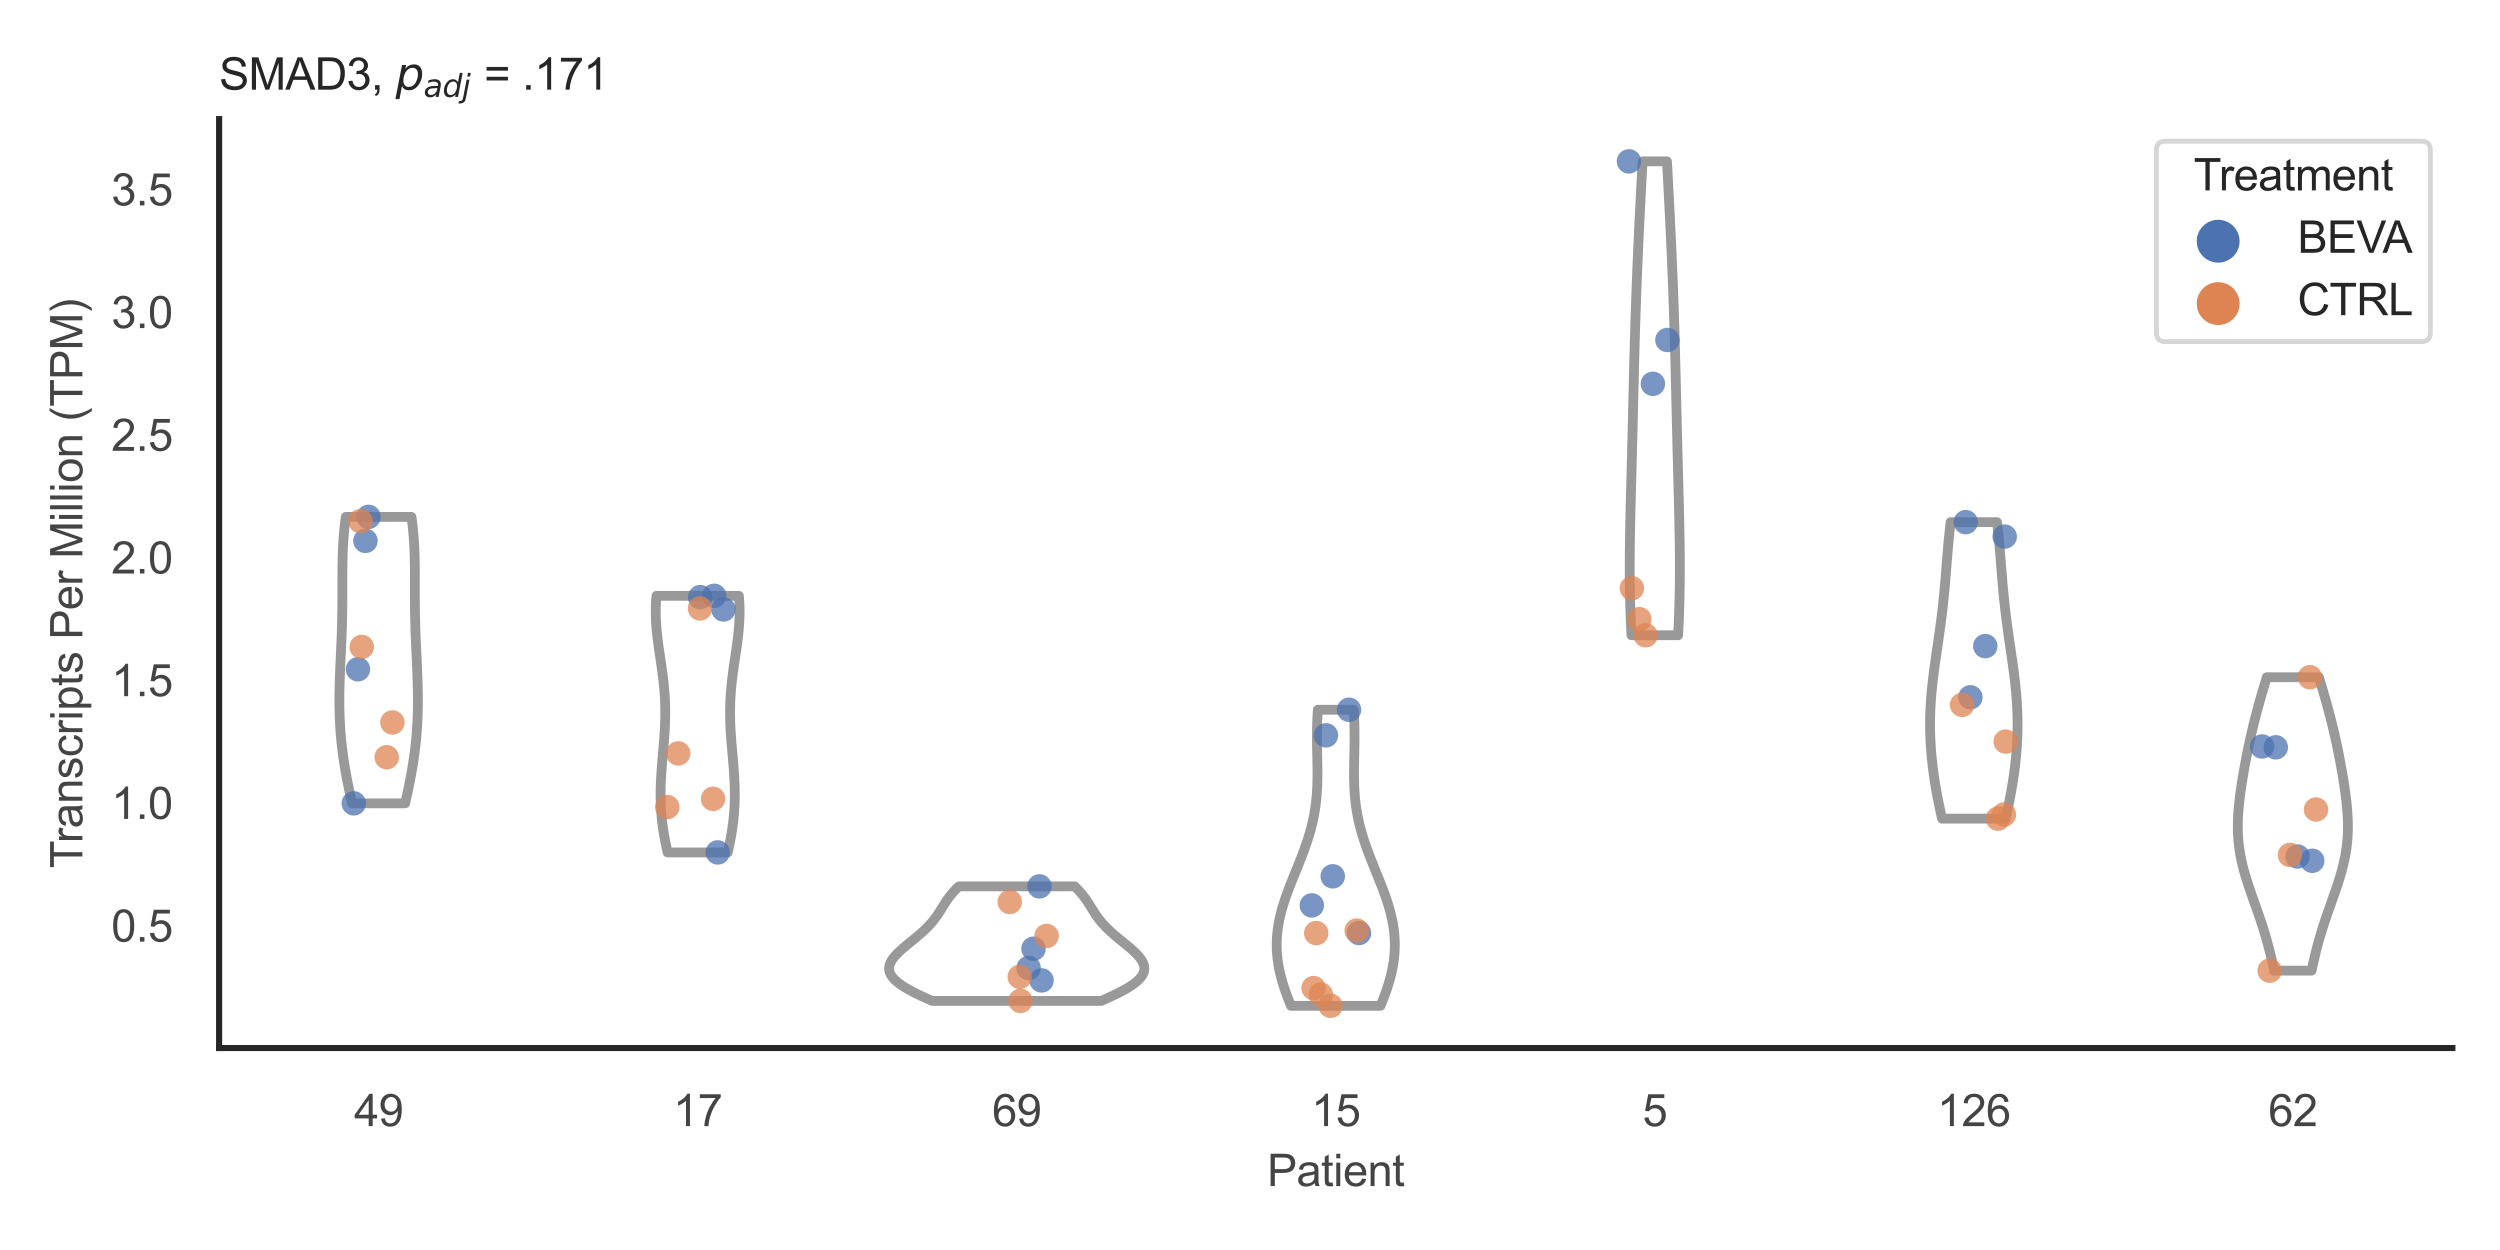 <?xml version="1.0" encoding="utf-8" standalone="no"?>
<!DOCTYPE svg PUBLIC "-//W3C//DTD SVG 1.1//EN"
  "http://www.w3.org/Graphics/SVG/1.1/DTD/svg11.dtd">
<svg xmlns:xlink="http://www.w3.org/1999/xlink" width="510.236pt" height="255.118pt" viewBox="0 0 510.236 255.118" xmlns="http://www.w3.org/2000/svg" version="1.1">
 <defs>
  <style type="text/css">*{stroke-linejoin: round; stroke-linecap: butt}</style>
 </defs>
 <g id="figure_1">
  <g id="patch_1">
   <path d="M 0 255.118 
L 510.236 255.118 
L 510.236 0 
L 0 0 
z
" style="fill: #ffffff"/>
  </g>
  <g id="axes_1">
   <g id="patch_2">
    <path d="M 44.72 213.898 
L 500.516 213.898 
L 500.516 24.32 
L 44.72 24.32 
z
" style="fill: #ffffff"/>
   </g>
   <g id="matplotlib.axis_1">
    <g id="xtick_1">
     <g id="text_1">
      <!-- 49 -->
      <g style="fill: #444444" transform="translate(72.272 229.84)scale(0.09 -0.09)">
       <defs>
        <path id="ArialMT-34" d="M 2069 0 
L 2069 1097 
L 81 1097 
L 81 1613 
L 2172 4581 
L 2631 4581 
L 2631 1613 
L 3250 1613 
L 3250 1097 
L 2631 1097 
L 2631 0 
L 2069 0 
z
M 2069 1613 
L 2069 3678 
L 634 1613 
L 2069 1613 
z
" transform="scale(0.016)"/>
        <path id="ArialMT-39" d="M 350 1059 
L 891 1109 
Q 959 728 1153 556 
Q 1347 384 1650 384 
Q 1909 384 2104 503 
Q 2300 622 2425 820 
Q 2550 1019 2634 1356 
Q 2719 1694 2719 2044 
Q 2719 2081 2716 2156 
Q 2547 1888 2255 1720 
Q 1963 1553 1622 1553 
Q 1053 1553 659 1965 
Q 266 2378 266 3053 
Q 266 3750 677 4175 
Q 1088 4600 1706 4600 
Q 2153 4600 2523 4359 
Q 2894 4119 3086 3673 
Q 3278 3228 3278 2384 
Q 3278 1506 3087 986 
Q 2897 466 2520 194 
Q 2144 -78 1638 -78 
Q 1100 -78 759 220 
Q 419 519 350 1059 
z
M 2653 3081 
Q 2653 3566 2395 3850 
Q 2138 4134 1775 4134 
Q 1400 4134 1122 3828 
Q 844 3522 844 3034 
Q 844 2597 1108 2323 
Q 1372 2050 1759 2050 
Q 2150 2050 2401 2323 
Q 2653 2597 2653 3081 
z
" transform="scale(0.016)"/>
       </defs>
       <use xlink:href="#ArialMT-34"/>
       <use xlink:href="#ArialMT-39" x="55.615"/>
      </g>
     </g>
    </g>
    <g id="xtick_2">
     <g id="text_2">
      <!-- 17 -->
      <g style="fill: #444444" transform="translate(137.386 229.84)scale(0.09 -0.09)">
       <defs>
        <path id="ArialMT-31" d="M 2384 0 
L 1822 0 
L 1822 3584 
Q 1619 3391 1289 3197 
Q 959 3003 697 2906 
L 697 3450 
Q 1169 3672 1522 3987 
Q 1875 4303 2022 4600 
L 2384 4600 
L 2384 0 
z
" transform="scale(0.016)"/>
        <path id="ArialMT-37" d="M 303 3981 
L 303 4522 
L 3269 4522 
L 3269 4084 
Q 2831 3619 2401 2847 
Q 1972 2075 1738 1259 
Q 1569 684 1522 0 
L 944 0 
Q 953 541 1156 1306 
Q 1359 2072 1739 2783 
Q 2119 3494 2547 3981 
L 303 3981 
z
" transform="scale(0.016)"/>
       </defs>
       <use xlink:href="#ArialMT-31"/>
       <use xlink:href="#ArialMT-37" x="55.615"/>
      </g>
     </g>
    </g>
    <g id="xtick_3">
     <g id="text_3">
      <!-- 69 -->
      <g style="fill: #444444" transform="translate(202.5 229.84)scale(0.09 -0.09)">
       <defs>
        <path id="ArialMT-36" d="M 3184 3459 
L 2625 3416 
Q 2550 3747 2413 3897 
Q 2184 4138 1850 4138 
Q 1581 4138 1378 3988 
Q 1113 3794 959 3422 
Q 806 3050 800 2363 
Q 1003 2672 1297 2822 
Q 1591 2972 1913 2972 
Q 2475 2972 2870 2558 
Q 3266 2144 3266 1488 
Q 3266 1056 3080 686 
Q 2894 316 2569 119 
Q 2244 -78 1831 -78 
Q 1128 -78 684 439 
Q 241 956 241 2144 
Q 241 3472 731 4075 
Q 1159 4600 1884 4600 
Q 2425 4600 2770 4297 
Q 3116 3994 3184 3459 
z
M 888 1484 
Q 888 1194 1011 928 
Q 1134 663 1356 523 
Q 1578 384 1822 384 
Q 2178 384 2434 671 
Q 2691 959 2691 1453 
Q 2691 1928 2437 2201 
Q 2184 2475 1800 2475 
Q 1419 2475 1153 2201 
Q 888 1928 888 1484 
z
" transform="scale(0.016)"/>
       </defs>
       <use xlink:href="#ArialMT-36"/>
       <use xlink:href="#ArialMT-39" x="55.615"/>
      </g>
     </g>
    </g>
    <g id="xtick_4">
     <g id="text_4">
      <!-- 15 -->
      <g style="fill: #444444" transform="translate(267.613 229.84)scale(0.09 -0.09)">
       <defs>
        <path id="ArialMT-35" d="M 266 1200 
L 856 1250 
Q 922 819 1161 601 
Q 1400 384 1738 384 
Q 2144 384 2425 690 
Q 2706 997 2706 1503 
Q 2706 1984 2436 2262 
Q 2166 2541 1728 2541 
Q 1456 2541 1237 2417 
Q 1019 2294 894 2097 
L 366 2166 
L 809 4519 
L 3088 4519 
L 3088 3981 
L 1259 3981 
L 1013 2750 
Q 1425 3038 1878 3038 
Q 2478 3038 2890 2622 
Q 3303 2206 3303 1553 
Q 3303 931 2941 478 
Q 2500 -78 1738 -78 
Q 1113 -78 717 272 
Q 322 622 266 1200 
z
" transform="scale(0.016)"/>
       </defs>
       <use xlink:href="#ArialMT-31"/>
       <use xlink:href="#ArialMT-35" x="55.615"/>
      </g>
     </g>
    </g>
    <g id="xtick_5">
     <g id="text_5">
      <!-- 5 -->
      <g style="fill: #444444" transform="translate(335.229 229.84)scale(0.09 -0.09)">
       <use xlink:href="#ArialMT-35"/>
      </g>
     </g>
    </g>
    <g id="xtick_6">
     <g id="text_6">
      <!-- 126 -->
      <g style="fill: #444444" transform="translate(395.338 229.84)scale(0.09 -0.09)">
       <defs>
        <path id="ArialMT-32" d="M 3222 541 
L 3222 0 
L 194 0 
Q 188 203 259 391 
Q 375 700 629 1000 
Q 884 1300 1366 1694 
Q 2113 2306 2375 2664 
Q 2638 3022 2638 3341 
Q 2638 3675 2398 3904 
Q 2159 4134 1775 4134 
Q 1369 4134 1125 3890 
Q 881 3647 878 3216 
L 300 3275 
Q 359 3922 746 4261 
Q 1134 4600 1788 4600 
Q 2447 4600 2831 4234 
Q 3216 3869 3216 3328 
Q 3216 3053 3103 2787 
Q 2991 2522 2730 2228 
Q 2469 1934 1863 1422 
Q 1356 997 1212 845 
Q 1069 694 975 541 
L 3222 541 
z
" transform="scale(0.016)"/>
       </defs>
       <use xlink:href="#ArialMT-31"/>
       <use xlink:href="#ArialMT-32" x="55.615"/>
       <use xlink:href="#ArialMT-36" x="111.23"/>
      </g>
     </g>
    </g>
    <g id="xtick_7">
     <g id="text_7">
      <!-- 62 -->
      <g style="fill: #444444" transform="translate(462.955 229.84)scale(0.09 -0.09)">
       <use xlink:href="#ArialMT-36"/>
       <use xlink:href="#ArialMT-32" x="55.615"/>
      </g>
     </g>
    </g>
    <g id="text_8">
     <!-- Patient -->
     <g style="fill: #444444" transform="translate(258.609 242.071)scale(0.09 -0.09)">
      <defs>
       <path id="ArialMT-50" d="M 494 0 
L 494 4581 
L 2222 4581 
Q 2678 4581 2919 4538 
Q 3256 4481 3484 4323 
Q 3713 4166 3852 3881 
Q 3991 3597 3991 3256 
Q 3991 2672 3619 2267 
Q 3247 1863 2275 1863 
L 1100 1863 
L 1100 0 
L 494 0 
z
M 1100 2403 
L 2284 2403 
Q 2872 2403 3119 2622 
Q 3366 2841 3366 3238 
Q 3366 3525 3220 3729 
Q 3075 3934 2838 4000 
Q 2684 4041 2272 4041 
L 1100 4041 
L 1100 2403 
z
" transform="scale(0.016)"/>
       <path id="ArialMT-61" d="M 2588 409 
Q 2275 144 1986 34 
Q 1697 -75 1366 -75 
Q 819 -75 525 192 
Q 231 459 231 875 
Q 231 1119 342 1320 
Q 453 1522 633 1644 
Q 813 1766 1038 1828 
Q 1203 1872 1538 1913 
Q 2219 1994 2541 2106 
Q 2544 2222 2544 2253 
Q 2544 2597 2384 2738 
Q 2169 2928 1744 2928 
Q 1347 2928 1158 2789 
Q 969 2650 878 2297 
L 328 2372 
Q 403 2725 575 2942 
Q 747 3159 1072 3276 
Q 1397 3394 1825 3394 
Q 2250 3394 2515 3294 
Q 2781 3194 2906 3042 
Q 3031 2891 3081 2659 
Q 3109 2516 3109 2141 
L 3109 1391 
Q 3109 606 3145 398 
Q 3181 191 3288 0 
L 2700 0 
Q 2613 175 2588 409 
z
M 2541 1666 
Q 2234 1541 1622 1453 
Q 1275 1403 1131 1340 
Q 988 1278 909 1158 
Q 831 1038 831 891 
Q 831 666 1001 516 
Q 1172 366 1500 366 
Q 1825 366 2078 508 
Q 2331 650 2450 897 
Q 2541 1088 2541 1459 
L 2541 1666 
z
" transform="scale(0.016)"/>
       <path id="ArialMT-74" d="M 1650 503 
L 1731 6 
Q 1494 -44 1306 -44 
Q 1000 -44 831 53 
Q 663 150 594 308 
Q 525 466 525 972 
L 525 2881 
L 113 2881 
L 113 3319 
L 525 3319 
L 525 4141 
L 1084 4478 
L 1084 3319 
L 1650 3319 
L 1650 2881 
L 1084 2881 
L 1084 941 
Q 1084 700 1114 631 
Q 1144 563 1211 522 
Q 1278 481 1403 481 
Q 1497 481 1650 503 
z
" transform="scale(0.016)"/>
       <path id="ArialMT-69" d="M 425 3934 
L 425 4581 
L 988 4581 
L 988 3934 
L 425 3934 
z
M 425 0 
L 425 3319 
L 988 3319 
L 988 0 
L 425 0 
z
" transform="scale(0.016)"/>
       <path id="ArialMT-65" d="M 2694 1069 
L 3275 997 
Q 3138 488 2766 206 
Q 2394 -75 1816 -75 
Q 1088 -75 661 373 
Q 234 822 234 1631 
Q 234 2469 665 2931 
Q 1097 3394 1784 3394 
Q 2450 3394 2872 2941 
Q 3294 2488 3294 1666 
Q 3294 1616 3291 1516 
L 816 1516 
Q 847 969 1125 678 
Q 1403 388 1819 388 
Q 2128 388 2347 550 
Q 2566 713 2694 1069 
z
M 847 1978 
L 2700 1978 
Q 2663 2397 2488 2606 
Q 2219 2931 1791 2931 
Q 1403 2931 1139 2672 
Q 875 2413 847 1978 
z
" transform="scale(0.016)"/>
       <path id="ArialMT-6e" d="M 422 0 
L 422 3319 
L 928 3319 
L 928 2847 
Q 1294 3394 1984 3394 
Q 2284 3394 2536 3286 
Q 2788 3178 2913 3003 
Q 3038 2828 3088 2588 
Q 3119 2431 3119 2041 
L 3119 0 
L 2556 0 
L 2556 2019 
Q 2556 2363 2490 2533 
Q 2425 2703 2258 2804 
Q 2091 2906 1866 2906 
Q 1506 2906 1245 2678 
Q 984 2450 984 1813 
L 984 0 
L 422 0 
z
" transform="scale(0.016)"/>
      </defs>
      <use xlink:href="#ArialMT-50"/>
      <use xlink:href="#ArialMT-61" x="66.699"/>
      <use xlink:href="#ArialMT-74" x="122.314"/>
      <use xlink:href="#ArialMT-69" x="150.098"/>
      <use xlink:href="#ArialMT-65" x="172.314"/>
      <use xlink:href="#ArialMT-6e" x="227.93"/>
      <use xlink:href="#ArialMT-74" x="283.545"/>
     </g>
    </g>
   </g>
   <g id="matplotlib.axis_2">
    <g id="ytick_1">
     <g id="text_9">
      <!-- 0.5 -->
      <g style="fill: #444444" transform="translate(22.71 192.18)scale(0.09 -0.09)">
       <defs>
        <path id="ArialMT-30" d="M 266 2259 
Q 266 3072 433 3567 
Q 600 4063 929 4331 
Q 1259 4600 1759 4600 
Q 2128 4600 2406 4451 
Q 2684 4303 2865 4023 
Q 3047 3744 3150 3342 
Q 3253 2941 3253 2259 
Q 3253 1453 3087 958 
Q 2922 463 2592 192 
Q 2263 -78 1759 -78 
Q 1097 -78 719 397 
Q 266 969 266 2259 
z
M 844 2259 
Q 844 1131 1108 757 
Q 1372 384 1759 384 
Q 2147 384 2411 759 
Q 2675 1134 2675 2259 
Q 2675 3391 2411 3762 
Q 2147 4134 1753 4134 
Q 1366 4134 1134 3806 
Q 844 3388 844 2259 
z
" transform="scale(0.016)"/>
        <path id="ArialMT-2e" d="M 581 0 
L 581 641 
L 1222 641 
L 1222 0 
L 581 0 
z
" transform="scale(0.016)"/>
       </defs>
       <use xlink:href="#ArialMT-30"/>
       <use xlink:href="#ArialMT-2e" x="55.615"/>
       <use xlink:href="#ArialMT-35" x="83.398"/>
      </g>
     </g>
    </g>
    <g id="ytick_2">
     <g id="text_10">
      <!-- 1.0 -->
      <g style="fill: #444444" transform="translate(22.71 167.136)scale(0.09 -0.09)">
       <use xlink:href="#ArialMT-31"/>
       <use xlink:href="#ArialMT-2e" x="55.615"/>
       <use xlink:href="#ArialMT-30" x="83.398"/>
      </g>
     </g>
    </g>
    <g id="ytick_3">
     <g id="text_11">
      <!-- 1.5 -->
      <g style="fill: #444444" transform="translate(22.71 142.093)scale(0.09 -0.09)">
       <use xlink:href="#ArialMT-31"/>
       <use xlink:href="#ArialMT-2e" x="55.615"/>
       <use xlink:href="#ArialMT-35" x="83.398"/>
      </g>
     </g>
    </g>
    <g id="ytick_4">
     <g id="text_12">
      <!-- 2.0 -->
      <g style="fill: #444444" transform="translate(22.71 117.049)scale(0.09 -0.09)">
       <use xlink:href="#ArialMT-32"/>
       <use xlink:href="#ArialMT-2e" x="55.615"/>
       <use xlink:href="#ArialMT-30" x="83.398"/>
      </g>
     </g>
    </g>
    <g id="ytick_5">
     <g id="text_13">
      <!-- 2.5 -->
      <g style="fill: #444444" transform="translate(22.71 92.005)scale(0.09 -0.09)">
       <use xlink:href="#ArialMT-32"/>
       <use xlink:href="#ArialMT-2e" x="55.615"/>
       <use xlink:href="#ArialMT-35" x="83.398"/>
      </g>
     </g>
    </g>
    <g id="ytick_6">
     <g id="text_14">
      <!-- 3.0 -->
      <g style="fill: #444444" transform="translate(22.71 66.962)scale(0.09 -0.09)">
       <defs>
        <path id="ArialMT-33" d="M 269 1209 
L 831 1284 
Q 928 806 1161 595 
Q 1394 384 1728 384 
Q 2125 384 2398 659 
Q 2672 934 2672 1341 
Q 2672 1728 2419 1979 
Q 2166 2231 1775 2231 
Q 1616 2231 1378 2169 
L 1441 2663 
Q 1497 2656 1531 2656 
Q 1891 2656 2178 2843 
Q 2466 3031 2466 3422 
Q 2466 3731 2256 3934 
Q 2047 4138 1716 4138 
Q 1388 4138 1169 3931 
Q 950 3725 888 3313 
L 325 3413 
Q 428 3978 793 4289 
Q 1159 4600 1703 4600 
Q 2078 4600 2393 4439 
Q 2709 4278 2876 4000 
Q 3044 3722 3044 3409 
Q 3044 3113 2884 2869 
Q 2725 2625 2413 2481 
Q 2819 2388 3044 2092 
Q 3269 1797 3269 1353 
Q 3269 753 2831 336 
Q 2394 -81 1725 -81 
Q 1122 -81 723 278 
Q 325 638 269 1209 
z
" transform="scale(0.016)"/>
       </defs>
       <use xlink:href="#ArialMT-33"/>
       <use xlink:href="#ArialMT-2e" x="55.615"/>
       <use xlink:href="#ArialMT-30" x="83.398"/>
      </g>
     </g>
    </g>
    <g id="ytick_7">
     <g id="text_15">
      <!-- 3.5 -->
      <g style="fill: #444444" transform="translate(22.71 41.918)scale(0.09 -0.09)">
       <use xlink:href="#ArialMT-33"/>
       <use xlink:href="#ArialMT-2e" x="55.615"/>
       <use xlink:href="#ArialMT-35" x="83.398"/>
      </g>
     </g>
    </g>
    <g id="text_16">
     <!-- Transcripts Per Million (TPM) -->
     <g style="fill: #444444" transform="translate(16.816 177.194)rotate(-90)scale(0.09 -0.09)">
      <defs>
       <path id="ArialMT-54" d="M 1659 0 
L 1659 4041 
L 150 4041 
L 150 4581 
L 3781 4581 
L 3781 4041 
L 2266 4041 
L 2266 0 
L 1659 0 
z
" transform="scale(0.016)"/>
       <path id="ArialMT-72" d="M 416 0 
L 416 3319 
L 922 3319 
L 922 2816 
Q 1116 3169 1280 3281 
Q 1444 3394 1641 3394 
Q 1925 3394 2219 3213 
L 2025 2691 
Q 1819 2813 1613 2813 
Q 1428 2813 1281 2702 
Q 1134 2591 1072 2394 
Q 978 2094 978 1738 
L 978 0 
L 416 0 
z
" transform="scale(0.016)"/>
       <path id="ArialMT-73" d="M 197 991 
L 753 1078 
Q 800 744 1014 566 
Q 1228 388 1613 388 
Q 2000 388 2187 545 
Q 2375 703 2375 916 
Q 2375 1106 2209 1216 
Q 2094 1291 1634 1406 
Q 1016 1563 777 1677 
Q 538 1791 414 1992 
Q 291 2194 291 2438 
Q 291 2659 392 2848 
Q 494 3038 669 3163 
Q 800 3259 1026 3326 
Q 1253 3394 1513 3394 
Q 1903 3394 2198 3281 
Q 2494 3169 2634 2976 
Q 2775 2784 2828 2463 
L 2278 2388 
Q 2241 2644 2061 2787 
Q 1881 2931 1553 2931 
Q 1166 2931 1000 2803 
Q 834 2675 834 2503 
Q 834 2394 903 2306 
Q 972 2216 1119 2156 
Q 1203 2125 1616 2013 
Q 2213 1853 2448 1751 
Q 2684 1650 2818 1456 
Q 2953 1263 2953 975 
Q 2953 694 2789 445 
Q 2625 197 2315 61 
Q 2006 -75 1616 -75 
Q 969 -75 630 194 
Q 291 463 197 991 
z
" transform="scale(0.016)"/>
       <path id="ArialMT-63" d="M 2588 1216 
L 3141 1144 
Q 3050 572 2676 248 
Q 2303 -75 1759 -75 
Q 1078 -75 664 370 
Q 250 816 250 1647 
Q 250 2184 428 2587 
Q 606 2991 970 3192 
Q 1334 3394 1763 3394 
Q 2303 3394 2647 3120 
Q 2991 2847 3088 2344 
L 2541 2259 
Q 2463 2594 2264 2762 
Q 2066 2931 1784 2931 
Q 1359 2931 1093 2626 
Q 828 2322 828 1663 
Q 828 994 1084 691 
Q 1341 388 1753 388 
Q 2084 388 2306 591 
Q 2528 794 2588 1216 
z
" transform="scale(0.016)"/>
       <path id="ArialMT-70" d="M 422 -1272 
L 422 3319 
L 934 3319 
L 934 2888 
Q 1116 3141 1344 3267 
Q 1572 3394 1897 3394 
Q 2322 3394 2647 3175 
Q 2972 2956 3137 2557 
Q 3303 2159 3303 1684 
Q 3303 1175 3120 767 
Q 2938 359 2589 142 
Q 2241 -75 1856 -75 
Q 1575 -75 1351 44 
Q 1128 163 984 344 
L 984 -1272 
L 422 -1272 
z
M 931 1641 
Q 931 1000 1190 694 
Q 1450 388 1819 388 
Q 2194 388 2461 705 
Q 2728 1022 2728 1688 
Q 2728 2322 2467 2637 
Q 2206 2953 1844 2953 
Q 1484 2953 1207 2617 
Q 931 2281 931 1641 
z
" transform="scale(0.016)"/>
       <path id="ArialMT-20" transform="scale(0.016)"/>
       <path id="ArialMT-4d" d="M 475 0 
L 475 4581 
L 1388 4581 
L 2472 1338 
Q 2622 884 2691 659 
Q 2769 909 2934 1394 
L 4031 4581 
L 4847 4581 
L 4847 0 
L 4263 0 
L 4263 3834 
L 2931 0 
L 2384 0 
L 1059 3900 
L 1059 0 
L 475 0 
z
" transform="scale(0.016)"/>
       <path id="ArialMT-6c" d="M 409 0 
L 409 4581 
L 972 4581 
L 972 0 
L 409 0 
z
" transform="scale(0.016)"/>
       <path id="ArialMT-6f" d="M 213 1659 
Q 213 2581 725 3025 
Q 1153 3394 1769 3394 
Q 2453 3394 2887 2945 
Q 3322 2497 3322 1706 
Q 3322 1066 3130 698 
Q 2938 331 2570 128 
Q 2203 -75 1769 -75 
Q 1072 -75 642 372 
Q 213 819 213 1659 
z
M 791 1659 
Q 791 1022 1069 705 
Q 1347 388 1769 388 
Q 2188 388 2466 706 
Q 2744 1025 2744 1678 
Q 2744 2294 2464 2611 
Q 2184 2928 1769 2928 
Q 1347 2928 1069 2612 
Q 791 2297 791 1659 
z
" transform="scale(0.016)"/>
       <path id="ArialMT-28" d="M 1497 -1347 
Q 1031 -759 709 28 
Q 388 816 388 1659 
Q 388 2403 628 3084 
Q 909 3875 1497 4659 
L 1900 4659 
Q 1522 4009 1400 3731 
Q 1209 3300 1100 2831 
Q 966 2247 966 1656 
Q 966 153 1900 -1347 
L 1497 -1347 
z
" transform="scale(0.016)"/>
       <path id="ArialMT-29" d="M 791 -1347 
L 388 -1347 
Q 1322 153 1322 1656 
Q 1322 2244 1188 2822 
Q 1081 3291 891 3722 
Q 769 4003 388 4659 
L 791 4659 
Q 1378 3875 1659 3084 
Q 1900 2403 1900 1659 
Q 1900 816 1576 28 
Q 1253 -759 791 -1347 
z
" transform="scale(0.016)"/>
      </defs>
      <use xlink:href="#ArialMT-54"/>
      <use xlink:href="#ArialMT-72" x="57.334"/>
      <use xlink:href="#ArialMT-61" x="90.635"/>
      <use xlink:href="#ArialMT-6e" x="146.25"/>
      <use xlink:href="#ArialMT-73" x="201.865"/>
      <use xlink:href="#ArialMT-63" x="251.865"/>
      <use xlink:href="#ArialMT-72" x="301.865"/>
      <use xlink:href="#ArialMT-69" x="335.166"/>
      <use xlink:href="#ArialMT-70" x="357.383"/>
      <use xlink:href="#ArialMT-74" x="412.998"/>
      <use xlink:href="#ArialMT-73" x="440.781"/>
      <use xlink:href="#ArialMT-20" x="490.781"/>
      <use xlink:href="#ArialMT-50" x="518.564"/>
      <use xlink:href="#ArialMT-65" x="585.264"/>
      <use xlink:href="#ArialMT-72" x="640.879"/>
      <use xlink:href="#ArialMT-20" x="674.18"/>
      <use xlink:href="#ArialMT-4d" x="701.963"/>
      <use xlink:href="#ArialMT-69" x="785.264"/>
      <use xlink:href="#ArialMT-6c" x="807.48"/>
      <use xlink:href="#ArialMT-6c" x="829.697"/>
      <use xlink:href="#ArialMT-69" x="851.914"/>
      <use xlink:href="#ArialMT-6f" x="874.131"/>
      <use xlink:href="#ArialMT-6e" x="929.746"/>
      <use xlink:href="#ArialMT-20" x="985.361"/>
      <use xlink:href="#ArialMT-28" x="1013.145"/>
      <use xlink:href="#ArialMT-54" x="1046.445"/>
      <use xlink:href="#ArialMT-50" x="1107.529"/>
      <use xlink:href="#ArialMT-4d" x="1174.229"/>
      <use xlink:href="#ArialMT-29" x="1257.529"/>
     </g>
    </g>
   </g>
   <g id="PolyCollection_1">
    <defs>
     <path id="ma9e4387fba" d="M 82.686 -91.158 
L 71.868 -91.158 
L 71.733 -91.749 
L 71.601 -92.339 
L 71.47 -92.93 
L 71.342 -93.52 
L 71.217 -94.111 
L 71.094 -94.702 
L 70.974 -95.292 
L 70.858 -95.883 
L 70.744 -96.473 
L 70.634 -97.064 
L 70.528 -97.655 
L 70.426 -98.245 
L 70.328 -98.836 
L 70.233 -99.426 
L 70.143 -100.017 
L 70.057 -100.608 
L 69.975 -101.198 
L 69.898 -101.789 
L 69.825 -102.379 
L 69.757 -102.97 
L 69.693 -103.56 
L 69.634 -104.151 
L 69.579 -104.742 
L 69.529 -105.332 
L 69.484 -105.923 
L 69.443 -106.513 
L 69.406 -107.104 
L 69.374 -107.695 
L 69.347 -108.285 
L 69.323 -108.876 
L 69.304 -109.466 
L 69.289 -110.057 
L 69.277 -110.648 
L 69.27 -111.238 
L 69.266 -111.829 
L 69.266 -112.419 
L 69.269 -113.01 
L 69.275 -113.6 
L 69.284 -114.191 
L 69.296 -114.782 
L 69.31 -115.372 
L 69.327 -115.963 
L 69.346 -116.553 
L 69.367 -117.144 
L 69.389 -117.735 
L 69.413 -118.325 
L 69.438 -118.916 
L 69.464 -119.506 
L 69.491 -120.097 
L 69.518 -120.688 
L 69.545 -121.278 
L 69.573 -121.869 
L 69.6 -122.459 
L 69.627 -123.05 
L 69.653 -123.641 
L 69.678 -124.231 
L 69.702 -124.822 
L 69.725 -125.412 
L 69.746 -126.003 
L 69.766 -126.593 
L 69.785 -127.184 
L 69.802 -127.775 
L 69.817 -128.365 
L 69.831 -128.956 
L 69.842 -129.546 
L 69.852 -130.137 
L 69.861 -130.728 
L 69.867 -131.318 
L 69.872 -131.909 
L 69.876 -132.499 
L 69.879 -133.09 
L 69.88 -133.681 
L 69.881 -134.271 
L 69.881 -134.862 
L 69.881 -135.452 
L 69.881 -136.043 
L 69.88 -136.633 
L 69.881 -137.224 
L 69.882 -137.815 
L 69.885 -138.405 
L 69.889 -138.996 
L 69.894 -139.586 
L 69.902 -140.177 
L 69.913 -140.768 
L 69.926 -141.358 
L 69.943 -141.949 
L 69.964 -142.539 
L 69.988 -143.13 
L 70.016 -143.721 
L 70.049 -144.311 
L 70.087 -144.902 
L 70.129 -145.492 
L 70.177 -146.083 
L 70.23 -146.673 
L 70.288 -147.264 
L 70.353 -147.855 
L 70.422 -148.445 
L 70.498 -149.036 
L 70.579 -149.626 
L 83.974 -149.626 
L 83.974 -149.626 
L 84.056 -149.036 
L 84.131 -148.445 
L 84.201 -147.855 
L 84.265 -147.264 
L 84.324 -146.673 
L 84.377 -146.083 
L 84.425 -145.492 
L 84.467 -144.902 
L 84.505 -144.311 
L 84.538 -143.721 
L 84.566 -143.13 
L 84.59 -142.539 
L 84.611 -141.949 
L 84.627 -141.358 
L 84.641 -140.768 
L 84.651 -140.177 
L 84.659 -139.586 
L 84.665 -138.996 
L 84.669 -138.405 
L 84.672 -137.815 
L 84.673 -137.224 
L 84.673 -136.633 
L 84.673 -136.043 
L 84.673 -135.452 
L 84.673 -134.862 
L 84.673 -134.271 
L 84.673 -133.681 
L 84.675 -133.09 
L 84.678 -132.499 
L 84.681 -131.909 
L 84.687 -131.318 
L 84.693 -130.728 
L 84.702 -130.137 
L 84.712 -129.546 
L 84.723 -128.956 
L 84.737 -128.365 
L 84.752 -127.775 
L 84.769 -127.184 
L 84.787 -126.593 
L 84.807 -126.003 
L 84.829 -125.412 
L 84.852 -124.822 
L 84.876 -124.231 
L 84.901 -123.641 
L 84.927 -123.05 
L 84.954 -122.459 
L 84.981 -121.869 
L 85.008 -121.278 
L 85.036 -120.688 
L 85.063 -120.097 
L 85.089 -119.506 
L 85.115 -118.916 
L 85.141 -118.325 
L 85.164 -117.735 
L 85.187 -117.144 
L 85.208 -116.553 
L 85.227 -115.963 
L 85.243 -115.372 
L 85.258 -114.782 
L 85.27 -114.191 
L 85.279 -113.6 
L 85.285 -113.01 
L 85.288 -112.419 
L 85.288 -111.829 
L 85.284 -111.238 
L 85.276 -110.648 
L 85.265 -110.057 
L 85.25 -109.466 
L 85.231 -108.876 
L 85.207 -108.285 
L 85.179 -107.695 
L 85.147 -107.104 
L 85.111 -106.513 
L 85.07 -105.923 
L 85.024 -105.332 
L 84.974 -104.742 
L 84.92 -104.151 
L 84.861 -103.56 
L 84.797 -102.97 
L 84.729 -102.379 
L 84.656 -101.789 
L 84.578 -101.198 
L 84.497 -100.608 
L 84.411 -100.017 
L 84.321 -99.426 
L 84.226 -98.836 
L 84.128 -98.245 
L 84.025 -97.655 
L 83.919 -97.064 
L 83.809 -96.473 
L 83.696 -95.883 
L 83.58 -95.292 
L 83.46 -94.702 
L 83.337 -94.111 
L 83.212 -93.52 
L 83.083 -92.93 
L 82.953 -92.339 
L 82.82 -91.749 
L 82.686 -91.158 
z
" style="stroke: #999999; stroke-width: 2"/>
    </defs>
    <g clip-path="url(#p01e004e181)">
     <use xlink:href="#ma9e4387fba" x="0" y="255.118" style="fill: #ffffff; stroke: #999999; stroke-width: 2"/>
    </g>
   </g>
   <g id="PolyCollection_2">
    <defs>
     <path id="mc8c7d62488" d="M 148.53 -81.145 
L 136.251 -81.145 
L 136.133 -81.674 
L 136.018 -82.203 
L 135.907 -82.732 
L 135.8 -83.261 
L 135.699 -83.79 
L 135.602 -84.319 
L 135.51 -84.848 
L 135.424 -85.377 
L 135.343 -85.906 
L 135.267 -86.435 
L 135.197 -86.964 
L 135.133 -87.493 
L 135.075 -88.022 
L 135.023 -88.551 
L 134.977 -89.08 
L 134.937 -89.609 
L 134.903 -90.138 
L 134.875 -90.667 
L 134.853 -91.196 
L 134.837 -91.725 
L 134.826 -92.254 
L 134.821 -92.783 
L 134.822 -93.312 
L 134.827 -93.841 
L 134.838 -94.37 
L 134.853 -94.899 
L 134.873 -95.428 
L 134.897 -95.957 
L 134.925 -96.486 
L 134.957 -97.015 
L 134.991 -97.544 
L 135.029 -98.073 
L 135.069 -98.602 
L 135.111 -99.131 
L 135.155 -99.66 
L 135.2 -100.189 
L 135.246 -100.718 
L 135.293 -101.247 
L 135.339 -101.776 
L 135.385 -102.305 
L 135.43 -102.834 
L 135.474 -103.363 
L 135.517 -103.892 
L 135.557 -104.421 
L 135.595 -104.95 
L 135.631 -105.479 
L 135.663 -106.008 
L 135.691 -106.537 
L 135.716 -107.066 
L 135.737 -107.595 
L 135.754 -108.124 
L 135.766 -108.653 
L 135.773 -109.182 
L 135.775 -109.711 
L 135.773 -110.24 
L 135.765 -110.769 
L 135.752 -111.298 
L 135.733 -111.827 
L 135.71 -112.356 
L 135.681 -112.885 
L 135.647 -113.414 
L 135.608 -113.943 
L 135.564 -114.472 
L 135.515 -115.001 
L 135.462 -115.53 
L 135.405 -116.059 
L 135.344 -116.588 
L 135.279 -117.117 
L 135.211 -117.646 
L 135.141 -118.175 
L 135.067 -118.704 
L 134.992 -119.233 
L 134.916 -119.762 
L 134.838 -120.291 
L 134.759 -120.82 
L 134.681 -121.349 
L 134.603 -121.878 
L 134.526 -122.407 
L 134.451 -122.936 
L 134.377 -123.465 
L 134.306 -123.994 
L 134.239 -124.522 
L 134.174 -125.051 
L 134.114 -125.58 
L 134.059 -126.109 
L 134.009 -126.638 
L 133.964 -127.167 
L 133.925 -127.696 
L 133.893 -128.225 
L 133.867 -128.754 
L 133.848 -129.283 
L 133.837 -129.812 
L 133.834 -130.341 
L 133.838 -130.87 
L 133.85 -131.399 
L 133.871 -131.928 
L 133.9 -132.457 
L 133.937 -132.986 
L 133.983 -133.515 
L 150.798 -133.515 
L 150.798 -133.515 
L 150.844 -132.986 
L 150.881 -132.457 
L 150.91 -131.928 
L 150.931 -131.399 
L 150.943 -130.87 
L 150.948 -130.341 
L 150.944 -129.812 
L 150.933 -129.283 
L 150.914 -128.754 
L 150.888 -128.225 
L 150.856 -127.696 
L 150.817 -127.167 
L 150.772 -126.638 
L 150.722 -126.109 
L 150.667 -125.58 
L 150.607 -125.051 
L 150.543 -124.522 
L 150.475 -123.994 
L 150.404 -123.465 
L 150.331 -122.936 
L 150.255 -122.407 
L 150.178 -121.878 
L 150.1 -121.349 
L 150.022 -120.82 
L 149.944 -120.291 
L 149.866 -119.762 
L 149.789 -119.233 
L 149.714 -118.704 
L 149.641 -118.175 
L 149.57 -117.646 
L 149.502 -117.117 
L 149.437 -116.588 
L 149.376 -116.059 
L 149.319 -115.53 
L 149.266 -115.001 
L 149.217 -114.472 
L 149.173 -113.943 
L 149.134 -113.414 
L 149.1 -112.885 
L 149.072 -112.356 
L 149.048 -111.827 
L 149.03 -111.298 
L 149.017 -110.769 
L 149.009 -110.24 
L 149.006 -109.711 
L 149.008 -109.182 
L 149.016 -108.653 
L 149.028 -108.124 
L 149.044 -107.595 
L 149.065 -107.066 
L 149.09 -106.537 
L 149.119 -106.008 
L 149.151 -105.479 
L 149.186 -104.95 
L 149.224 -104.421 
L 149.264 -103.892 
L 149.307 -103.363 
L 149.351 -102.834 
L 149.396 -102.305 
L 149.442 -101.776 
L 149.489 -101.247 
L 149.535 -100.718 
L 149.581 -100.189 
L 149.626 -99.66 
L 149.67 -99.131 
L 149.712 -98.602 
L 149.752 -98.073 
L 149.79 -97.544 
L 149.825 -97.015 
L 149.856 -96.486 
L 149.884 -95.957 
L 149.908 -95.428 
L 149.928 -94.899 
L 149.943 -94.37 
L 149.954 -93.841 
L 149.96 -93.312 
L 149.96 -92.783 
L 149.955 -92.254 
L 149.944 -91.725 
L 149.928 -91.196 
L 149.906 -90.667 
L 149.878 -90.138 
L 149.844 -89.609 
L 149.804 -89.08 
L 149.758 -88.551 
L 149.706 -88.022 
L 149.648 -87.493 
L 149.584 -86.964 
L 149.514 -86.435 
L 149.439 -85.906 
L 149.358 -85.377 
L 149.271 -84.848 
L 149.179 -84.319 
L 149.082 -83.79 
L 148.981 -83.261 
L 148.874 -82.732 
L 148.764 -82.203 
L 148.649 -81.674 
L 148.53 -81.145 
z
" style="stroke: #999999; stroke-width: 2"/>
    </defs>
    <g clip-path="url(#p01e004e181)">
     <use xlink:href="#mc8c7d62488" x="0" y="255.118" style="fill: #ffffff; stroke: #999999; stroke-width: 2"/>
    </g>
   </g>
   <g id="PolyCollection_3">
    <defs>
     <path id="mcd26b1bbc9" d="M 224.775 -50.846 
L 190.234 -50.846 
L 189.701 -51.082 
L 189.174 -51.318 
L 188.656 -51.554 
L 188.146 -51.79 
L 187.648 -52.026 
L 187.161 -52.262 
L 186.688 -52.498 
L 186.229 -52.734 
L 185.786 -52.97 
L 185.36 -53.206 
L 184.952 -53.442 
L 184.563 -53.679 
L 184.194 -53.915 
L 183.846 -54.151 
L 183.52 -54.387 
L 183.216 -54.623 
L 182.935 -54.859 
L 182.678 -55.095 
L 182.445 -55.331 
L 182.237 -55.567 
L 182.053 -55.803 
L 181.894 -56.039 
L 181.76 -56.275 
L 181.651 -56.511 
L 181.566 -56.747 
L 181.506 -56.983 
L 181.471 -57.22 
L 181.459 -57.456 
L 181.47 -57.692 
L 181.504 -57.928 
L 181.561 -58.164 
L 181.638 -58.4 
L 181.736 -58.636 
L 181.854 -58.872 
L 181.991 -59.108 
L 182.145 -59.344 
L 182.317 -59.58 
L 182.504 -59.816 
L 182.706 -60.052 
L 182.921 -60.288 
L 183.15 -60.525 
L 183.389 -60.761 
L 183.638 -60.997 
L 183.897 -61.233 
L 184.163 -61.469 
L 184.437 -61.705 
L 184.715 -61.941 
L 184.998 -62.177 
L 185.285 -62.413 
L 185.573 -62.649 
L 185.863 -62.885 
L 186.153 -63.121 
L 186.443 -63.357 
L 186.73 -63.593 
L 187.015 -63.829 
L 187.297 -64.066 
L 187.574 -64.302 
L 187.847 -64.538 
L 188.114 -64.774 
L 188.376 -65.01 
L 188.631 -65.246 
L 188.879 -65.482 
L 189.12 -65.718 
L 189.353 -65.954 
L 189.579 -66.19 
L 189.798 -66.426 
L 190.008 -66.662 
L 190.212 -66.898 
L 190.408 -67.134 
L 190.597 -67.371 
L 190.779 -67.607 
L 190.954 -67.843 
L 191.124 -68.079 
L 191.289 -68.315 
L 191.448 -68.551 
L 191.604 -68.787 
L 191.756 -69.023 
L 191.905 -69.259 
L 192.053 -69.495 
L 192.199 -69.731 
L 192.345 -69.967 
L 192.491 -70.203 
L 192.638 -70.439 
L 192.788 -70.675 
L 192.94 -70.912 
L 193.096 -71.148 
L 193.256 -71.384 
L 193.421 -71.62 
L 193.591 -71.856 
L 193.767 -72.092 
L 193.951 -72.328 
L 194.141 -72.564 
L 194.338 -72.8 
L 194.544 -73.036 
L 194.757 -73.272 
L 194.978 -73.508 
L 195.208 -73.744 
L 195.445 -73.98 
L 195.691 -74.217 
L 219.318 -74.217 
L 219.318 -74.217 
L 219.563 -73.98 
L 219.801 -73.744 
L 220.03 -73.508 
L 220.252 -73.272 
L 220.465 -73.036 
L 220.67 -72.8 
L 220.868 -72.564 
L 221.058 -72.328 
L 221.241 -72.092 
L 221.418 -71.856 
L 221.588 -71.62 
L 221.753 -71.384 
L 221.913 -71.148 
L 222.069 -70.912 
L 222.221 -70.675 
L 222.37 -70.439 
L 222.518 -70.203 
L 222.664 -69.967 
L 222.81 -69.731 
L 222.956 -69.495 
L 223.103 -69.259 
L 223.253 -69.023 
L 223.405 -68.787 
L 223.56 -68.551 
L 223.72 -68.315 
L 223.884 -68.079 
L 224.054 -67.843 
L 224.23 -67.607 
L 224.412 -67.371 
L 224.601 -67.134 
L 224.797 -66.898 
L 225 -66.662 
L 225.211 -66.426 
L 225.429 -66.19 
L 225.655 -65.954 
L 225.889 -65.718 
L 226.13 -65.482 
L 226.378 -65.246 
L 226.633 -65.01 
L 226.894 -64.774 
L 227.162 -64.538 
L 227.434 -64.302 
L 227.712 -64.066 
L 227.994 -63.829 
L 228.279 -63.593 
L 228.566 -63.357 
L 228.855 -63.121 
L 229.145 -62.885 
L 229.435 -62.649 
L 229.724 -62.413 
L 230.01 -62.177 
L 230.294 -61.941 
L 230.572 -61.705 
L 230.845 -61.469 
L 231.112 -61.233 
L 231.37 -60.997 
L 231.62 -60.761 
L 231.859 -60.525 
L 232.087 -60.288 
L 232.303 -60.052 
L 232.505 -59.816 
L 232.692 -59.58 
L 232.863 -59.344 
L 233.018 -59.108 
L 233.155 -58.872 
L 233.272 -58.636 
L 233.371 -58.4 
L 233.448 -58.164 
L 233.504 -57.928 
L 233.538 -57.692 
L 233.55 -57.456 
L 233.538 -57.22 
L 233.502 -56.983 
L 233.442 -56.747 
L 233.358 -56.511 
L 233.249 -56.275 
L 233.115 -56.039 
L 232.956 -55.803 
L 232.772 -55.567 
L 232.563 -55.331 
L 232.33 -55.095 
L 232.073 -54.859 
L 231.793 -54.623 
L 231.489 -54.387 
L 231.163 -54.151 
L 230.815 -53.915 
L 230.446 -53.679 
L 230.057 -53.442 
L 229.649 -53.206 
L 229.223 -52.97 
L 228.78 -52.734 
L 228.321 -52.498 
L 227.848 -52.262 
L 227.361 -52.026 
L 226.862 -51.79 
L 226.353 -51.554 
L 225.834 -51.318 
L 225.308 -51.082 
L 224.775 -50.846 
z
" style="stroke: #999999; stroke-width: 2"/>
    </defs>
    <g clip-path="url(#p01e004e181)">
     <use xlink:href="#mcd26b1bbc9" x="0" y="255.118" style="fill: #ffffff; stroke: #999999; stroke-width: 2"/>
    </g>
   </g>
   <g id="PolyCollection_4">
    <defs>
     <path id="mcb4c2c11b7" d="M 281.757 -49.837 
L 263.479 -49.837 
L 263.23 -50.448 
L 262.988 -51.058 
L 262.754 -51.668 
L 262.528 -52.279 
L 262.312 -52.889 
L 262.105 -53.499 
L 261.909 -54.11 
L 261.724 -54.72 
L 261.551 -55.33 
L 261.39 -55.941 
L 261.242 -56.551 
L 261.108 -57.161 
L 260.988 -57.772 
L 260.882 -58.382 
L 260.79 -58.993 
L 260.714 -59.603 
L 260.653 -60.213 
L 260.608 -60.824 
L 260.578 -61.434 
L 260.565 -62.044 
L 260.567 -62.655 
L 260.585 -63.265 
L 260.618 -63.875 
L 260.668 -64.486 
L 260.733 -65.096 
L 260.813 -65.707 
L 260.907 -66.317 
L 261.017 -66.927 
L 261.14 -67.538 
L 261.277 -68.148 
L 261.427 -68.758 
L 261.589 -69.369 
L 261.763 -69.979 
L 261.948 -70.589 
L 262.143 -71.2 
L 262.348 -71.81 
L 262.561 -72.42 
L 262.782 -73.031 
L 263.009 -73.641 
L 263.242 -74.252 
L 263.481 -74.862 
L 263.723 -75.472 
L 263.967 -76.083 
L 264.214 -76.693 
L 264.462 -77.303 
L 264.709 -77.914 
L 264.956 -78.524 
L 265.2 -79.134 
L 265.442 -79.745 
L 265.679 -80.355 
L 265.912 -80.966 
L 266.14 -81.576 
L 266.361 -82.186 
L 266.575 -82.797 
L 266.781 -83.407 
L 266.98 -84.017 
L 267.169 -84.628 
L 267.349 -85.238 
L 267.519 -85.848 
L 267.679 -86.459 
L 267.829 -87.069 
L 267.969 -87.679 
L 268.098 -88.29 
L 268.216 -88.9 
L 268.323 -89.511 
L 268.42 -90.121 
L 268.507 -90.731 
L 268.583 -91.342 
L 268.65 -91.952 
L 268.707 -92.562 
L 268.755 -93.173 
L 268.795 -93.783 
L 268.827 -94.393 
L 268.851 -95.004 
L 268.868 -95.614 
L 268.879 -96.224 
L 268.885 -96.835 
L 268.886 -97.445 
L 268.883 -98.056 
L 268.876 -98.666 
L 268.867 -99.276 
L 268.856 -99.887 
L 268.844 -100.497 
L 268.831 -101.107 
L 268.819 -101.718 
L 268.807 -102.328 
L 268.797 -102.938 
L 268.789 -103.549 
L 268.784 -104.159 
L 268.782 -104.77 
L 268.783 -105.38 
L 268.789 -105.99 
L 268.799 -106.601 
L 268.814 -107.211 
L 268.834 -107.821 
L 268.859 -108.432 
L 268.89 -109.042 
L 268.926 -109.652 
L 268.968 -110.263 
L 276.269 -110.263 
L 276.269 -110.263 
L 276.31 -109.652 
L 276.346 -109.042 
L 276.377 -108.432 
L 276.402 -107.821 
L 276.422 -107.211 
L 276.437 -106.601 
L 276.447 -105.99 
L 276.453 -105.38 
L 276.454 -104.77 
L 276.452 -104.159 
L 276.447 -103.549 
L 276.439 -102.938 
L 276.429 -102.328 
L 276.418 -101.718 
L 276.405 -101.107 
L 276.393 -100.497 
L 276.38 -99.887 
L 276.369 -99.276 
L 276.36 -98.666 
L 276.354 -98.056 
L 276.35 -97.445 
L 276.351 -96.835 
L 276.357 -96.224 
L 276.368 -95.614 
L 276.385 -95.004 
L 276.41 -94.393 
L 276.441 -93.783 
L 276.481 -93.173 
L 276.529 -92.562 
L 276.586 -91.952 
L 276.653 -91.342 
L 276.729 -90.731 
L 276.816 -90.121 
L 276.913 -89.511 
L 277.02 -88.9 
L 277.139 -88.29 
L 277.267 -87.679 
L 277.407 -87.069 
L 277.557 -86.459 
L 277.717 -85.848 
L 277.887 -85.238 
L 278.067 -84.628 
L 278.257 -84.017 
L 278.455 -83.407 
L 278.661 -82.797 
L 278.875 -82.186 
L 279.097 -81.576 
L 279.324 -80.966 
L 279.557 -80.355 
L 279.795 -79.745 
L 280.036 -79.134 
L 280.28 -78.524 
L 280.527 -77.914 
L 280.774 -77.303 
L 281.022 -76.693 
L 281.269 -76.083 
L 281.514 -75.472 
L 281.756 -74.862 
L 281.994 -74.252 
L 282.227 -73.641 
L 282.455 -73.031 
L 282.675 -72.42 
L 282.888 -71.81 
L 283.093 -71.2 
L 283.288 -70.589 
L 283.473 -69.979 
L 283.647 -69.369 
L 283.809 -68.758 
L 283.959 -68.148 
L 284.096 -67.538 
L 284.219 -66.927 
L 284.329 -66.317 
L 284.424 -65.707 
L 284.504 -65.096 
L 284.568 -64.486 
L 284.618 -63.875 
L 284.652 -63.265 
L 284.669 -62.655 
L 284.672 -62.044 
L 284.658 -61.434 
L 284.628 -60.824 
L 284.583 -60.213 
L 284.522 -59.603 
L 284.446 -58.993 
L 284.355 -58.382 
L 284.249 -57.772 
L 284.128 -57.161 
L 283.994 -56.551 
L 283.846 -55.941 
L 283.685 -55.33 
L 283.512 -54.72 
L 283.327 -54.11 
L 283.131 -53.499 
L 282.924 -52.889 
L 282.708 -52.279 
L 282.482 -51.668 
L 282.248 -51.058 
L 282.006 -50.448 
L 281.757 -49.837 
z
" style="stroke: #999999; stroke-width: 2"/>
    </defs>
    <g clip-path="url(#p01e004e181)">
     <use xlink:href="#mcb4c2c11b7" x="0" y="255.118" style="fill: #ffffff; stroke: #999999; stroke-width: 2"/>
    </g>
   </g>
   <g id="PolyCollection_5">
    <defs>
     <path id="m724cac2a0c" d="M 342.495 -125.471 
L 332.968 -125.471 
L 332.919 -126.448 
L 332.873 -127.425 
L 332.831 -128.401 
L 332.792 -129.378 
L 332.758 -130.355 
L 332.728 -131.332 
L 332.702 -132.309 
L 332.679 -133.286 
L 332.66 -134.263 
L 332.645 -135.24 
L 332.633 -136.216 
L 332.625 -137.193 
L 332.62 -138.17 
L 332.618 -139.147 
L 332.619 -140.124 
L 332.623 -141.101 
L 332.63 -142.078 
L 332.639 -143.054 
L 332.65 -144.031 
L 332.663 -145.008 
L 332.679 -145.985 
L 332.696 -146.962 
L 332.715 -147.939 
L 332.735 -148.916 
L 332.756 -149.893 
L 332.778 -150.869 
L 332.802 -151.846 
L 332.826 -152.823 
L 332.85 -153.8 
L 332.876 -154.777 
L 332.901 -155.754 
L 332.927 -156.731 
L 332.953 -157.708 
L 332.979 -158.684 
L 333.005 -159.661 
L 333.03 -160.638 
L 333.056 -161.615 
L 333.081 -162.592 
L 333.106 -163.569 
L 333.131 -164.546 
L 333.156 -165.522 
L 333.18 -166.499 
L 333.204 -167.476 
L 333.228 -168.453 
L 333.252 -169.43 
L 333.275 -170.407 
L 333.298 -171.384 
L 333.322 -172.361 
L 333.345 -173.337 
L 333.368 -174.314 
L 333.391 -175.291 
L 333.414 -176.268 
L 333.437 -177.245 
L 333.461 -178.222 
L 333.485 -179.199 
L 333.509 -180.176 
L 333.534 -181.152 
L 333.559 -182.129 
L 333.585 -183.106 
L 333.611 -184.083 
L 333.638 -185.06 
L 333.666 -186.037 
L 333.694 -187.014 
L 333.723 -187.99 
L 333.753 -188.967 
L 333.784 -189.944 
L 333.815 -190.921 
L 333.848 -191.898 
L 333.881 -192.875 
L 333.916 -193.852 
L 333.951 -194.829 
L 333.987 -195.805 
L 334.024 -196.782 
L 334.062 -197.759 
L 334.101 -198.736 
L 334.14 -199.713 
L 334.181 -200.69 
L 334.222 -201.667 
L 334.264 -202.644 
L 334.307 -203.62 
L 334.351 -204.597 
L 334.396 -205.574 
L 334.441 -206.551 
L 334.487 -207.528 
L 334.534 -208.505 
L 334.581 -209.482 
L 334.629 -210.458 
L 334.678 -211.435 
L 334.727 -212.412 
L 334.777 -213.389 
L 334.827 -214.366 
L 334.877 -215.343 
L 334.929 -216.32 
L 334.98 -217.297 
L 335.032 -218.273 
L 335.084 -219.25 
L 335.137 -220.227 
L 335.19 -221.204 
L 335.243 -222.181 
L 340.22 -222.181 
L 340.22 -222.181 
L 340.274 -221.204 
L 340.327 -220.227 
L 340.379 -219.25 
L 340.432 -218.273 
L 340.484 -217.297 
L 340.535 -216.32 
L 340.586 -215.343 
L 340.637 -214.366 
L 340.687 -213.389 
L 340.737 -212.412 
L 340.786 -211.435 
L 340.835 -210.458 
L 340.883 -209.482 
L 340.93 -208.505 
L 340.977 -207.528 
L 341.023 -206.551 
L 341.068 -205.574 
L 341.113 -204.597 
L 341.156 -203.62 
L 341.199 -202.644 
L 341.242 -201.667 
L 341.283 -200.69 
L 341.323 -199.713 
L 341.363 -198.736 
L 341.402 -197.759 
L 341.44 -196.782 
L 341.477 -195.805 
L 341.513 -194.829 
L 341.548 -193.852 
L 341.582 -192.875 
L 341.616 -191.898 
L 341.648 -190.921 
L 341.68 -189.944 
L 341.711 -188.967 
L 341.741 -187.99 
L 341.77 -187.014 
L 341.798 -186.037 
L 341.826 -185.06 
L 341.853 -184.083 
L 341.879 -183.106 
L 341.905 -182.129 
L 341.93 -181.152 
L 341.955 -180.176 
L 341.979 -179.199 
L 342.003 -178.222 
L 342.026 -177.245 
L 342.05 -176.268 
L 342.073 -175.291 
L 342.096 -174.314 
L 342.119 -173.337 
L 342.142 -172.361 
L 342.165 -171.384 
L 342.189 -170.407 
L 342.212 -169.43 
L 342.235 -168.453 
L 342.259 -167.476 
L 342.283 -166.499 
L 342.308 -165.522 
L 342.332 -164.546 
L 342.357 -163.569 
L 342.382 -162.592 
L 342.408 -161.615 
L 342.433 -160.638 
L 342.459 -159.661 
L 342.485 -158.684 
L 342.511 -157.708 
L 342.537 -156.731 
L 342.563 -155.754 
L 342.588 -154.777 
L 342.613 -153.8 
L 342.638 -152.823 
L 342.662 -151.846 
L 342.685 -150.869 
L 342.708 -149.893 
L 342.729 -148.916 
L 342.749 -147.939 
L 342.768 -146.962 
L 342.785 -145.985 
L 342.8 -145.008 
L 342.814 -144.031 
L 342.825 -143.054 
L 342.834 -142.078 
L 342.841 -141.101 
L 342.844 -140.124 
L 342.845 -139.147 
L 342.844 -138.17 
L 342.839 -137.193 
L 342.83 -136.216 
L 342.819 -135.24 
L 342.803 -134.263 
L 342.784 -133.286 
L 342.762 -132.309 
L 342.736 -131.332 
L 342.705 -130.355 
L 342.671 -129.378 
L 342.633 -128.401 
L 342.591 -127.425 
L 342.545 -126.448 
L 342.495 -125.471 
z
" style="stroke: #999999; stroke-width: 2"/>
    </defs>
    <g clip-path="url(#p01e004e181)">
     <use xlink:href="#m724cac2a0c" x="0" y="255.118" style="fill: #ffffff; stroke: #999999; stroke-width: 2"/>
    </g>
   </g>
   <g id="PolyCollection_6">
    <defs>
     <path id="mc3f8058f85" d="M 409.326 -88.035 
L 396.366 -88.035 
L 396.227 -88.646 
L 396.091 -89.258 
L 395.958 -89.869 
L 395.828 -90.48 
L 395.701 -91.091 
L 395.578 -91.703 
L 395.458 -92.314 
L 395.342 -92.925 
L 395.229 -93.536 
L 395.121 -94.148 
L 395.016 -94.759 
L 394.916 -95.37 
L 394.82 -95.981 
L 394.728 -96.593 
L 394.64 -97.204 
L 394.557 -97.815 
L 394.479 -98.426 
L 394.406 -99.038 
L 394.337 -99.649 
L 394.273 -100.26 
L 394.214 -100.871 
L 394.161 -101.483 
L 394.112 -102.094 
L 394.069 -102.705 
L 394.031 -103.316 
L 393.999 -103.928 
L 393.971 -104.539 
L 393.95 -105.15 
L 393.934 -105.761 
L 393.923 -106.373 
L 393.918 -106.984 
L 393.918 -107.595 
L 393.924 -108.206 
L 393.936 -108.818 
L 393.953 -109.429 
L 393.975 -110.04 
L 394.003 -110.651 
L 394.036 -111.263 
L 394.073 -111.874 
L 394.116 -112.485 
L 394.164 -113.097 
L 394.216 -113.708 
L 394.273 -114.319 
L 394.334 -114.93 
L 394.398 -115.542 
L 394.467 -116.153 
L 394.539 -116.764 
L 394.614 -117.375 
L 394.692 -117.987 
L 394.773 -118.598 
L 394.855 -119.209 
L 394.94 -119.82 
L 395.027 -120.432 
L 395.114 -121.043 
L 395.203 -121.654 
L 395.292 -122.265 
L 395.382 -122.877 
L 395.471 -123.488 
L 395.561 -124.099 
L 395.65 -124.71 
L 395.737 -125.322 
L 395.824 -125.933 
L 395.91 -126.544 
L 395.994 -127.155 
L 396.076 -127.767 
L 396.156 -128.378 
L 396.234 -128.989 
L 396.31 -129.6 
L 396.384 -130.212 
L 396.455 -130.823 
L 396.525 -131.434 
L 396.591 -132.045 
L 396.656 -132.657 
L 396.718 -133.268 
L 396.778 -133.879 
L 396.837 -134.49 
L 396.893 -135.102 
L 396.947 -135.713 
L 397 -136.324 
L 397.052 -136.935 
L 397.103 -137.547 
L 397.153 -138.158 
L 397.202 -138.769 
L 397.251 -139.38 
L 397.299 -139.992 
L 397.348 -140.603 
L 397.398 -141.214 
L 397.448 -141.825 
L 397.499 -142.437 
L 397.551 -143.048 
L 397.605 -143.659 
L 397.66 -144.27 
L 397.718 -144.882 
L 397.777 -145.493 
L 397.839 -146.104 
L 397.904 -146.715 
L 397.971 -147.327 
L 398.04 -147.938 
L 398.113 -148.549 
L 407.579 -148.549 
L 407.579 -148.549 
L 407.651 -147.938 
L 407.721 -147.327 
L 407.788 -146.715 
L 407.852 -146.104 
L 407.914 -145.493 
L 407.973 -144.882 
L 408.031 -144.27 
L 408.086 -143.659 
L 408.14 -143.048 
L 408.192 -142.437 
L 408.243 -141.825 
L 408.294 -141.214 
L 408.343 -140.603 
L 408.392 -139.992 
L 408.441 -139.38 
L 408.489 -138.769 
L 408.539 -138.158 
L 408.588 -137.547 
L 408.639 -136.935 
L 408.691 -136.324 
L 408.744 -135.713 
L 408.798 -135.102 
L 408.855 -134.49 
L 408.913 -133.879 
L 408.973 -133.268 
L 409.035 -132.657 
L 409.1 -132.045 
L 409.167 -131.434 
L 409.236 -130.823 
L 409.307 -130.212 
L 409.381 -129.6 
L 409.457 -128.989 
L 409.535 -128.378 
L 409.615 -127.767 
L 409.698 -127.155 
L 409.781 -126.544 
L 409.867 -125.933 
L 409.954 -125.322 
L 410.042 -124.71 
L 410.13 -124.099 
L 410.22 -123.488 
L 410.309 -122.877 
L 410.399 -122.265 
L 410.488 -121.654 
L 410.577 -121.043 
L 410.665 -120.432 
L 410.751 -119.82 
L 410.836 -119.209 
L 410.919 -118.598 
L 410.999 -117.987 
L 411.077 -117.375 
L 411.152 -116.764 
L 411.224 -116.153 
L 411.293 -115.542 
L 411.358 -114.93 
L 411.418 -114.319 
L 411.475 -113.708 
L 411.527 -113.097 
L 411.575 -112.485 
L 411.618 -111.874 
L 411.656 -111.263 
L 411.688 -110.651 
L 411.716 -110.04 
L 411.738 -109.429 
L 411.755 -108.818 
L 411.767 -108.206 
L 411.773 -107.595 
L 411.773 -106.984 
L 411.768 -106.373 
L 411.758 -105.761 
L 411.741 -105.15 
L 411.72 -104.539 
L 411.693 -103.928 
L 411.66 -103.316 
L 411.622 -102.705 
L 411.579 -102.094 
L 411.53 -101.483 
L 411.477 -100.871 
L 411.418 -100.26 
L 411.354 -99.649 
L 411.286 -99.038 
L 411.212 -98.426 
L 411.134 -97.815 
L 411.051 -97.204 
L 410.963 -96.593 
L 410.872 -95.981 
L 410.775 -95.37 
L 410.675 -94.759 
L 410.57 -94.148 
L 410.462 -93.536 
L 410.349 -92.925 
L 410.233 -92.314 
L 410.113 -91.703 
L 409.99 -91.091 
L 409.863 -90.48 
L 409.733 -89.869 
L 409.6 -89.258 
L 409.464 -88.646 
L 409.326 -88.035 
z
" style="stroke: #999999; stroke-width: 2"/>
    </defs>
    <g clip-path="url(#p01e004e181)">
     <use xlink:href="#mc3f8058f85" x="0" y="255.118" style="fill: #ffffff; stroke: #999999; stroke-width: 2"/>
    </g>
   </g>
   <g id="PolyCollection_7">
    <defs>
     <path id="mbea7a3700b" d="M 471.78 -57.016 
L 464.139 -57.016 
L 464.01 -57.621 
L 463.878 -58.226 
L 463.743 -58.831 
L 463.604 -59.435 
L 463.46 -60.04 
L 463.313 -60.645 
L 463.161 -61.25 
L 463.004 -61.855 
L 462.842 -62.46 
L 462.675 -63.065 
L 462.503 -63.67 
L 462.326 -64.275 
L 462.144 -64.88 
L 461.957 -65.485 
L 461.765 -66.09 
L 461.569 -66.695 
L 461.368 -67.3 
L 461.164 -67.905 
L 460.956 -68.509 
L 460.746 -69.114 
L 460.533 -69.719 
L 460.319 -70.324 
L 460.104 -70.929 
L 459.889 -71.534 
L 459.675 -72.139 
L 459.463 -72.744 
L 459.253 -73.349 
L 459.047 -73.954 
L 458.845 -74.559 
L 458.649 -75.164 
L 458.458 -75.769 
L 458.275 -76.374 
L 458.099 -76.979 
L 457.932 -77.583 
L 457.774 -78.188 
L 457.625 -78.793 
L 457.487 -79.398 
L 457.36 -80.003 
L 457.244 -80.608 
L 457.14 -81.213 
L 457.047 -81.818 
L 456.966 -82.423 
L 456.897 -83.028 
L 456.84 -83.633 
L 456.794 -84.238 
L 456.76 -84.843 
L 456.737 -85.448 
L 456.725 -86.053 
L 456.724 -86.657 
L 456.732 -87.262 
L 456.75 -87.867 
L 456.777 -88.472 
L 456.813 -89.077 
L 456.856 -89.682 
L 456.907 -90.287 
L 456.965 -90.892 
L 457.028 -91.497 
L 457.098 -92.102 
L 457.173 -92.707 
L 457.253 -93.312 
L 457.337 -93.917 
L 457.425 -94.522 
L 457.517 -95.127 
L 457.612 -95.731 
L 457.711 -96.336 
L 457.812 -96.941 
L 457.916 -97.546 
L 458.022 -98.151 
L 458.131 -98.756 
L 458.243 -99.361 
L 458.357 -99.966 
L 458.474 -100.571 
L 458.592 -101.176 
L 458.714 -101.781 
L 458.838 -102.386 
L 458.965 -102.991 
L 459.094 -103.596 
L 459.227 -104.201 
L 459.362 -104.805 
L 459.5 -105.41 
L 459.641 -106.015 
L 459.785 -106.62 
L 459.932 -107.225 
L 460.083 -107.83 
L 460.236 -108.435 
L 460.392 -109.04 
L 460.551 -109.645 
L 460.713 -110.25 
L 460.878 -110.855 
L 461.046 -111.46 
L 461.215 -112.065 
L 461.387 -112.67 
L 461.561 -113.274 
L 461.737 -113.879 
L 461.915 -114.484 
L 462.094 -115.089 
L 462.274 -115.694 
L 462.454 -116.299 
L 462.636 -116.904 
L 473.283 -116.904 
L 473.283 -116.904 
L 473.464 -116.299 
L 473.645 -115.694 
L 473.825 -115.089 
L 474.004 -114.484 
L 474.181 -113.879 
L 474.357 -113.274 
L 474.531 -112.67 
L 474.703 -112.065 
L 474.873 -111.46 
L 475.04 -110.855 
L 475.205 -110.25 
L 475.367 -109.645 
L 475.526 -109.04 
L 475.683 -108.435 
L 475.836 -107.83 
L 475.986 -107.225 
L 476.133 -106.62 
L 476.278 -106.015 
L 476.419 -105.41 
L 476.557 -104.805 
L 476.692 -104.201 
L 476.824 -103.596 
L 476.954 -102.991 
L 477.081 -102.386 
L 477.205 -101.781 
L 477.326 -101.176 
L 477.445 -100.571 
L 477.562 -99.966 
L 477.676 -99.361 
L 477.787 -98.756 
L 477.896 -98.151 
L 478.003 -97.546 
L 478.107 -96.941 
L 478.208 -96.336 
L 478.306 -95.731 
L 478.402 -95.127 
L 478.494 -94.522 
L 478.582 -93.917 
L 478.666 -93.312 
L 478.746 -92.707 
L 478.821 -92.102 
L 478.89 -91.497 
L 478.954 -90.892 
L 479.012 -90.287 
L 479.063 -89.682 
L 479.106 -89.077 
L 479.141 -88.472 
L 479.169 -87.867 
L 479.187 -87.262 
L 479.195 -86.657 
L 479.193 -86.053 
L 479.181 -85.448 
L 479.159 -84.843 
L 479.125 -84.238 
L 479.079 -83.633 
L 479.022 -83.028 
L 478.953 -82.423 
L 478.872 -81.818 
L 478.779 -81.213 
L 478.675 -80.608 
L 478.559 -80.003 
L 478.431 -79.398 
L 478.293 -78.793 
L 478.145 -78.188 
L 477.987 -77.583 
L 477.82 -76.979 
L 477.644 -76.374 
L 477.46 -75.769 
L 477.27 -75.164 
L 477.073 -74.559 
L 476.871 -73.954 
L 476.665 -73.349 
L 476.456 -72.744 
L 476.243 -72.139 
L 476.029 -71.534 
L 475.815 -70.929 
L 475.6 -70.324 
L 475.386 -69.719 
L 475.173 -69.114 
L 474.963 -68.509 
L 474.755 -67.905 
L 474.551 -67.3 
L 474.35 -66.695 
L 474.154 -66.09 
L 473.962 -65.485 
L 473.775 -64.88 
L 473.593 -64.275 
L 473.415 -63.67 
L 473.244 -63.065 
L 473.077 -62.46 
L 472.915 -61.855 
L 472.758 -61.25 
L 472.606 -60.645 
L 472.458 -60.04 
L 472.315 -59.435 
L 472.176 -58.831 
L 472.04 -58.226 
L 471.909 -57.621 
L 471.78 -57.016 
z
" style="stroke: #999999; stroke-width: 2"/>
    </defs>
    <g clip-path="url(#p01e004e181)">
     <use xlink:href="#mbea7a3700b" x="0" y="255.118" style="fill: #ffffff; stroke: #999999; stroke-width: 2"/>
    </g>
   </g>
   <g id="PathCollection_1"/>
   <g id="PathCollection_2"/>
   <g id="patch_3">
    <path d="M 44.72 213.898 
L 44.72 24.32 
" style="fill: none; stroke: #262626; stroke-width: 1.25; stroke-linejoin: miter; stroke-linecap: square"/>
   </g>
   <g id="patch_4">
    <path d="M 44.72 213.898 
L 500.516 213.898 
" style="fill: none; stroke: #262626; stroke-width: 1.25; stroke-linejoin: miter; stroke-linecap: square"/>
   </g>
   <g id="PathCollection_3">
    <defs>
     <path id="C0_0_91c8473812" d="M 0 2.5 
C 0.663 2.5 1.299 2.237 1.768 1.768 
C 2.237 1.299 2.5 0.663 2.5 -0 
C 2.5 -0.663 2.237 -1.299 1.768 -1.768 
C 1.299 -2.237 0.663 -2.5 0 -2.5 
C -0.663 -2.5 -1.299 -2.237 -1.768 -1.768 
C -2.237 -1.299 -2.5 -0.663 -2.5 0 
C -2.5 0.663 -2.237 1.299 -1.768 1.768 
C -1.299 2.237 -0.663 2.5 0 2.5 
z
"/>
    </defs>
    <g clip-path="url(#p01e004e181)">
     <use xlink:href="#C0_0_91c8473812" x="74.588" y="110.389" style="fill: #4c72b0; fill-opacity: 0.75"/>
    </g>
    <g clip-path="url(#p01e004e181)">
     <use xlink:href="#C0_0_91c8473812" x="73.058" y="136.59" style="fill: #4c72b0; fill-opacity: 0.75"/>
    </g>
    <g clip-path="url(#p01e004e181)">
     <use xlink:href="#C0_0_91c8473812" x="75.219" y="105.492" style="fill: #4c72b0; fill-opacity: 0.75"/>
    </g>
    <g clip-path="url(#p01e004e181)">
     <use xlink:href="#C0_0_91c8473812" x="72.206" y="163.96" style="fill: #4c72b0; fill-opacity: 0.75"/>
    </g>
    <g clip-path="url(#p01e004e181)">
     <use xlink:href="#C0_0_91c8473812" x="73.576" y="106.376" style="fill: #dd8452; fill-opacity: 0.75"/>
    </g>
    <g clip-path="url(#p01e004e181)">
     <use xlink:href="#C0_0_91c8473812" x="73.827" y="132.037" style="fill: #dd8452; fill-opacity: 0.75"/>
    </g>
    <g clip-path="url(#p01e004e181)">
     <use xlink:href="#C0_0_91c8473812" x="78.927" y="154.548" style="fill: #dd8452; fill-opacity: 0.75"/>
    </g>
    <g clip-path="url(#p01e004e181)">
     <use xlink:href="#C0_0_91c8473812" x="80.081" y="147.453" style="fill: #dd8452; fill-opacity: 0.75"/>
    </g>
   </g>
   <g id="PathCollection_4">
    <defs>
     <path id="C1_0_bf7eef48b5" d="M 0 2.5 
C 0.663 2.5 1.299 2.237 1.768 1.768 
C 2.237 1.299 2.5 0.663 2.5 -0 
C 2.5 -0.663 2.237 -1.299 1.768 -1.768 
C 1.299 -2.237 0.663 -2.5 0 -2.5 
C -0.663 -2.5 -1.299 -2.237 -1.768 -1.768 
C -2.237 -1.299 -2.5 -0.663 -2.5 0 
C -2.5 0.663 -2.237 1.299 -1.768 1.768 
C -1.299 2.237 -0.663 2.5 0 2.5 
z
"/>
    </defs>
    <g clip-path="url(#p01e004e181)">
     <use xlink:href="#C1_0_bf7eef48b5" x="147.652" y="124.389" style="fill: #4c72b0; fill-opacity: 0.75"/>
    </g>
    <g clip-path="url(#p01e004e181)">
     <use xlink:href="#C1_0_bf7eef48b5" x="142.905" y="121.871" style="fill: #4c72b0; fill-opacity: 0.75"/>
    </g>
    <g clip-path="url(#p01e004e181)">
     <use xlink:href="#C1_0_bf7eef48b5" x="145.761" y="121.603" style="fill: #4c72b0; fill-opacity: 0.75"/>
    </g>
    <g clip-path="url(#p01e004e181)">
     <use xlink:href="#C1_0_bf7eef48b5" x="146.491" y="173.973" style="fill: #4c72b0; fill-opacity: 0.75"/>
    </g>
    <g clip-path="url(#p01e004e181)">
     <use xlink:href="#C1_0_bf7eef48b5" x="142.868" y="124.181" style="fill: #dd8452; fill-opacity: 0.75"/>
    </g>
    <g clip-path="url(#p01e004e181)">
     <use xlink:href="#C1_0_bf7eef48b5" x="138.422" y="153.768" style="fill: #dd8452; fill-opacity: 0.75"/>
    </g>
    <g clip-path="url(#p01e004e181)">
     <use xlink:href="#C1_0_bf7eef48b5" x="136.188" y="164.715" style="fill: #dd8452; fill-opacity: 0.75"/>
    </g>
    <g clip-path="url(#p01e004e181)">
     <use xlink:href="#C1_0_bf7eef48b5" x="145.535" y="163.033" style="fill: #dd8452; fill-opacity: 0.75"/>
    </g>
   </g>
   <g id="PathCollection_5">
    <defs>
     <path id="C2_0_bde5960d1e" d="M 0 2.5 
C 0.663 2.5 1.299 2.237 1.768 1.768 
C 2.237 1.299 2.5 0.663 2.5 -0 
C 2.5 -0.663 2.237 -1.299 1.768 -1.768 
C 1.299 -2.237 0.663 -2.5 0 -2.5 
C -0.663 -2.5 -1.299 -2.237 -1.768 -1.768 
C -2.237 -1.299 -2.5 -0.663 -2.5 0 
C -2.5 0.663 -2.237 1.299 -1.768 1.768 
C -1.299 2.237 -0.663 2.5 0 2.5 
z
"/>
    </defs>
    <g clip-path="url(#p01e004e181)">
     <use xlink:href="#C2_0_bde5960d1e" x="209.934" y="197.555" style="fill: #4c72b0; fill-opacity: 0.75"/>
    </g>
    <g clip-path="url(#p01e004e181)">
     <use xlink:href="#C2_0_bde5960d1e" x="212.579" y="200.096" style="fill: #4c72b0; fill-opacity: 0.75"/>
    </g>
    <g clip-path="url(#p01e004e181)">
     <use xlink:href="#C2_0_bde5960d1e" x="212.151" y="180.902" style="fill: #4c72b0; fill-opacity: 0.75"/>
    </g>
    <g clip-path="url(#p01e004e181)">
     <use xlink:href="#C2_0_bde5960d1e" x="210.931" y="193.624" style="fill: #4c72b0; fill-opacity: 0.75"/>
    </g>
    <g clip-path="url(#p01e004e181)">
     <use xlink:href="#C2_0_bde5960d1e" x="208.27" y="204.272" style="fill: #dd8452; fill-opacity: 0.75"/>
    </g>
    <g clip-path="url(#p01e004e181)">
     <use xlink:href="#C2_0_bde5960d1e" x="213.604" y="191.018" style="fill: #dd8452; fill-opacity: 0.75"/>
    </g>
    <g clip-path="url(#p01e004e181)">
     <use xlink:href="#C2_0_bde5960d1e" x="208.121" y="199.367" style="fill: #dd8452; fill-opacity: 0.75"/>
    </g>
    <g clip-path="url(#p01e004e181)">
     <use xlink:href="#C2_0_bde5960d1e" x="206.085" y="184.083" style="fill: #dd8452; fill-opacity: 0.75"/>
    </g>
   </g>
   <g id="PathCollection_6">
    <defs>
     <path id="C3_0_3510585e3c" d="M 0 2.5 
C 0.663 2.5 1.299 2.237 1.768 1.768 
C 2.237 1.299 2.5 0.663 2.5 -0 
C 2.5 -0.663 2.237 -1.299 1.768 -1.768 
C 1.299 -2.237 0.663 -2.5 0 -2.5 
C -0.663 -2.5 -1.299 -2.237 -1.768 -1.768 
C -2.237 -1.299 -2.5 -0.663 -2.5 0 
C -2.5 0.663 -2.237 1.299 -1.768 1.768 
C -1.299 2.237 -0.663 2.5 0 2.5 
z
"/>
    </defs>
    <g clip-path="url(#p01e004e181)">
     <use xlink:href="#C3_0_3510585e3c" x="267.731" y="184.788" style="fill: #4c72b0; fill-opacity: 0.75"/>
    </g>
    <g clip-path="url(#p01e004e181)">
     <use xlink:href="#C3_0_3510585e3c" x="272.007" y="178.852" style="fill: #4c72b0; fill-opacity: 0.75"/>
    </g>
    <g clip-path="url(#p01e004e181)">
     <use xlink:href="#C3_0_3510585e3c" x="275.327" y="144.855" style="fill: #4c72b0; fill-opacity: 0.75"/>
    </g>
    <g clip-path="url(#p01e004e181)">
     <use xlink:href="#C3_0_3510585e3c" x="277.364" y="190.416" style="fill: #4c72b0; fill-opacity: 0.75"/>
    </g>
    <g clip-path="url(#p01e004e181)">
     <use xlink:href="#C3_0_3510585e3c" x="270.62" y="150.079" style="fill: #4c72b0; fill-opacity: 0.75"/>
    </g>
    <g clip-path="url(#p01e004e181)">
     <use xlink:href="#C3_0_3510585e3c" x="268.1" y="201.663" style="fill: #dd8452; fill-opacity: 0.75"/>
    </g>
    <g clip-path="url(#p01e004e181)">
     <use xlink:href="#C3_0_3510585e3c" x="271.564" y="205.281" style="fill: #dd8452; fill-opacity: 0.75"/>
    </g>
    <g clip-path="url(#p01e004e181)">
     <use xlink:href="#C3_0_3510585e3c" x="276.898" y="189.922" style="fill: #dd8452; fill-opacity: 0.75"/>
    </g>
    <g clip-path="url(#p01e004e181)">
     <use xlink:href="#C3_0_3510585e3c" x="269.571" y="202.976" style="fill: #dd8452; fill-opacity: 0.75"/>
    </g>
    <g clip-path="url(#p01e004e181)">
     <use xlink:href="#C3_0_3510585e3c" x="268.635" y="190.438" style="fill: #dd8452; fill-opacity: 0.75"/>
    </g>
   </g>
   <g id="PathCollection_7">
    <defs>
     <path id="C4_0_806047d097" d="M 0 2.5 
C 0.663 2.5 1.299 2.237 1.768 1.768 
C 2.237 1.299 2.5 0.663 2.5 -0 
C 2.5 -0.663 2.237 -1.299 1.768 -1.768 
C 1.299 -2.237 0.663 -2.5 0 -2.5 
C -0.663 -2.5 -1.299 -2.237 -1.768 -1.768 
C -2.237 -1.299 -2.5 -0.663 -2.5 0 
C -2.5 0.663 -2.237 1.299 -1.768 1.768 
C -1.299 2.237 -0.663 2.5 0 2.5 
z
"/>
    </defs>
    <g clip-path="url(#p01e004e181)">
     <use xlink:href="#C4_0_806047d097" x="340.31" y="69.391" style="fill: #4c72b0; fill-opacity: 0.75"/>
    </g>
    <g clip-path="url(#p01e004e181)">
     <use xlink:href="#C4_0_806047d097" x="332.459" y="32.937" style="fill: #4c72b0; fill-opacity: 0.75"/>
    </g>
    <g clip-path="url(#p01e004e181)">
     <use xlink:href="#C4_0_806047d097" x="337.346" y="78.329" style="fill: #4c72b0; fill-opacity: 0.75"/>
    </g>
    <g clip-path="url(#p01e004e181)">
     <use xlink:href="#C4_0_806047d097" x="335.849" y="129.647" style="fill: #dd8452; fill-opacity: 0.75"/>
    </g>
    <g clip-path="url(#p01e004e181)">
     <use xlink:href="#C4_0_806047d097" x="333.053" y="120.057" style="fill: #dd8452; fill-opacity: 0.75"/>
    </g>
    <g clip-path="url(#p01e004e181)">
     <use xlink:href="#C4_0_806047d097" x="334.577" y="126.371" style="fill: #dd8452; fill-opacity: 0.75"/>
    </g>
   </g>
   <g id="PathCollection_8">
    <defs>
     <path id="C5_0_8262394b10" d="M 0 2.5 
C 0.663 2.5 1.299 2.237 1.768 1.768 
C 2.237 1.299 2.5 0.663 2.5 -0 
C 2.5 -0.663 2.237 -1.299 1.768 -1.768 
C 1.299 -2.237 0.663 -2.5 0 -2.5 
C -0.663 -2.5 -1.299 -2.237 -1.768 -1.768 
C -2.237 -1.299 -2.5 -0.663 -2.5 0 
C -2.5 0.663 -2.237 1.299 -1.768 1.768 
C -1.299 2.237 -0.663 2.5 0 2.5 
z
"/>
    </defs>
    <g clip-path="url(#p01e004e181)">
     <use xlink:href="#C5_0_8262394b10" x="405.189" y="131.865" style="fill: #4c72b0; fill-opacity: 0.75"/>
    </g>
    <g clip-path="url(#p01e004e181)">
     <use xlink:href="#C5_0_8262394b10" x="409.148" y="109.513" style="fill: #4c72b0; fill-opacity: 0.75"/>
    </g>
    <g clip-path="url(#p01e004e181)">
     <use xlink:href="#C5_0_8262394b10" x="402.145" y="142.317" style="fill: #4c72b0; fill-opacity: 0.75"/>
    </g>
    <g clip-path="url(#p01e004e181)">
     <use xlink:href="#C5_0_8262394b10" x="401.195" y="106.569" style="fill: #4c72b0; fill-opacity: 0.75"/>
    </g>
    <g clip-path="url(#p01e004e181)">
     <use xlink:href="#C5_0_8262394b10" x="408.991" y="166.245" style="fill: #dd8452; fill-opacity: 0.75"/>
    </g>
    <g clip-path="url(#p01e004e181)">
     <use xlink:href="#C5_0_8262394b10" x="400.455" y="143.862" style="fill: #dd8452; fill-opacity: 0.75"/>
    </g>
    <g clip-path="url(#p01e004e181)">
     <use xlink:href="#C5_0_8262394b10" x="409.351" y="151.355" style="fill: #dd8452; fill-opacity: 0.75"/>
    </g>
    <g clip-path="url(#p01e004e181)">
     <use xlink:href="#C5_0_8262394b10" x="407.763" y="167.083" style="fill: #dd8452; fill-opacity: 0.75"/>
    </g>
   </g>
   <g id="PathCollection_9">
    <defs>
     <path id="C6_0_1553e3b4d6" d="M 0 2.5 
C 0.663 2.5 1.299 2.237 1.768 1.768 
C 2.237 1.299 2.5 0.663 2.5 -0 
C 2.5 -0.663 2.237 -1.299 1.768 -1.768 
C 1.299 -2.237 0.663 -2.5 0 -2.5 
C -0.663 -2.5 -1.299 -2.237 -1.768 -1.768 
C -2.237 -1.299 -2.5 -0.663 -2.5 0 
C -2.5 0.663 -2.237 1.299 -1.768 1.768 
C -1.299 2.237 -0.663 2.5 0 2.5 
z
"/>
    </defs>
    <g clip-path="url(#p01e004e181)">
     <use xlink:href="#C6_0_1553e3b4d6" x="468.914" y="174.81" style="fill: #4c72b0; fill-opacity: 0.75"/>
    </g>
    <g clip-path="url(#p01e004e181)">
     <use xlink:href="#C6_0_1553e3b4d6" x="461.675" y="152.351" style="fill: #4c72b0; fill-opacity: 0.75"/>
    </g>
    <g clip-path="url(#p01e004e181)">
     <use xlink:href="#C6_0_1553e3b4d6" x="471.917" y="175.679" style="fill: #4c72b0; fill-opacity: 0.75"/>
    </g>
    <g clip-path="url(#p01e004e181)">
     <use xlink:href="#C6_0_1553e3b4d6" x="464.478" y="152.524" style="fill: #4c72b0; fill-opacity: 0.75"/>
    </g>
    <g clip-path="url(#p01e004e181)">
     <use xlink:href="#C6_0_1553e3b4d6" x="463.224" y="198.102" style="fill: #dd8452; fill-opacity: 0.75"/>
    </g>
    <g clip-path="url(#p01e004e181)">
     <use xlink:href="#C6_0_1553e3b4d6" x="467.366" y="174.483" style="fill: #dd8452; fill-opacity: 0.75"/>
    </g>
    <g clip-path="url(#p01e004e181)">
     <use xlink:href="#C6_0_1553e3b4d6" x="472.686" y="165.216" style="fill: #dd8452; fill-opacity: 0.75"/>
    </g>
    <g clip-path="url(#p01e004e181)">
     <use xlink:href="#C6_0_1553e3b4d6" x="471.435" y="138.214" style="fill: #dd8452; fill-opacity: 0.75"/>
    </g>
   </g>
   <g id="text_17">
    <!-- SMAD3, $p_{adj}$ = .171 -->
    <g style="fill: #262626" transform="translate(44.72 18.32)scale(0.09 -0.09)">
     <defs>
      <path id="ArialMT-53" d="M 288 1472 
L 859 1522 
Q 900 1178 1048 958 
Q 1197 738 1509 602 
Q 1822 466 2213 466 
Q 2559 466 2825 569 
Q 3091 672 3220 851 
Q 3350 1031 3350 1244 
Q 3350 1459 3225 1620 
Q 3100 1781 2813 1891 
Q 2628 1963 1997 2114 
Q 1366 2266 1113 2400 
Q 784 2572 623 2826 
Q 463 3081 463 3397 
Q 463 3744 659 4045 
Q 856 4347 1234 4503 
Q 1613 4659 2075 4659 
Q 2584 4659 2973 4495 
Q 3363 4331 3572 4012 
Q 3781 3694 3797 3291 
L 3216 3247 
Q 3169 3681 2898 3903 
Q 2628 4125 2100 4125 
Q 1550 4125 1298 3923 
Q 1047 3722 1047 3438 
Q 1047 3191 1225 3031 
Q 1400 2872 2139 2705 
Q 2878 2538 3153 2413 
Q 3553 2228 3743 1945 
Q 3934 1663 3934 1294 
Q 3934 928 3725 604 
Q 3516 281 3123 101 
Q 2731 -78 2241 -78 
Q 1619 -78 1198 103 
Q 778 284 539 648 
Q 300 1013 288 1472 
z
" transform="scale(0.016)"/>
      <path id="ArialMT-41" d="M -9 0 
L 1750 4581 
L 2403 4581 
L 4278 0 
L 3588 0 
L 3053 1388 
L 1138 1388 
L 634 0 
L -9 0 
z
M 1313 1881 
L 2866 1881 
L 2388 3150 
Q 2169 3728 2063 4100 
Q 1975 3659 1816 3225 
L 1313 1881 
z
" transform="scale(0.016)"/>
      <path id="ArialMT-44" d="M 494 0 
L 494 4581 
L 2072 4581 
Q 2606 4581 2888 4516 
Q 3281 4425 3559 4188 
Q 3922 3881 4101 3404 
Q 4281 2928 4281 2316 
Q 4281 1794 4159 1391 
Q 4038 988 3847 723 
Q 3656 459 3429 307 
Q 3203 156 2883 78 
Q 2563 0 2147 0 
L 494 0 
z
M 1100 541 
L 2078 541 
Q 2531 541 2789 625 
Q 3047 709 3200 863 
Q 3416 1078 3536 1442 
Q 3656 1806 3656 2325 
Q 3656 3044 3420 3430 
Q 3184 3816 2847 3947 
Q 2603 4041 2063 4041 
L 1100 4041 
L 1100 541 
z
" transform="scale(0.016)"/>
      <path id="ArialMT-2c" d="M 569 0 
L 569 641 
L 1209 641 
L 1209 0 
Q 1209 -353 1084 -570 
Q 959 -788 688 -906 
L 531 -666 
Q 709 -588 793 -436 
Q 878 -284 888 0 
L 569 0 
z
" transform="scale(0.016)"/>
      <path id="DejaVuSans-Oblique-70" d="M 3175 2156 
Q 3175 2616 2975 2859 
Q 2775 3103 2400 3103 
Q 2144 3103 1911 2972 
Q 1678 2841 1497 2591 
Q 1319 2344 1212 1994 
Q 1106 1644 1106 1300 
Q 1106 863 1306 627 
Q 1506 391 1875 391 
Q 2147 391 2380 519 
Q 2613 647 2778 891 
Q 2956 1147 3065 1494 
Q 3175 1841 3175 2156 
z
M 1394 2969 
Q 1625 3272 1939 3428 
Q 2253 3584 2638 3584 
Q 3175 3584 3472 3232 
Q 3769 2881 3769 2247 
Q 3769 1728 3584 1258 
Q 3400 788 3053 416 
Q 2822 169 2531 39 
Q 2241 -91 1919 -91 
Q 1547 -91 1294 64 
Q 1041 219 916 525 
L 556 -1331 
L -19 -1331 
L 922 3500 
L 1497 3500 
L 1394 2969 
z
" transform="scale(0.016)"/>
      <path id="DejaVuSans-Oblique-61" d="M 3438 1997 
L 3047 0 
L 2472 0 
L 2578 531 
Q 2325 219 2001 64 
Q 1678 -91 1281 -91 
Q 834 -91 548 182 
Q 263 456 263 884 
Q 263 1497 752 1853 
Q 1241 2209 2100 2209 
L 2900 2209 
L 2931 2363 
Q 2938 2388 2941 2417 
Q 2944 2447 2944 2509 
Q 2944 2788 2717 2942 
Q 2491 3097 2081 3097 
Q 1800 3097 1504 3025 
Q 1209 2953 897 2809 
L 997 3341 
Q 1322 3463 1633 3523 
Q 1944 3584 2234 3584 
Q 2853 3584 3176 3315 
Q 3500 3047 3500 2534 
Q 3500 2431 3484 2292 
Q 3469 2153 3438 1997 
z
M 2816 1759 
L 2241 1759 
Q 1534 1759 1195 1570 
Q 856 1381 856 984 
Q 856 709 1029 553 
Q 1203 397 1509 397 
Q 1978 397 2328 733 
Q 2678 1069 2791 1631 
L 2816 1759 
z
" transform="scale(0.016)"/>
      <path id="DejaVuSans-Oblique-64" d="M 2675 525 
Q 2444 222 2128 65 
Q 1813 -91 1428 -91 
Q 903 -91 598 267 
Q 294 625 294 1247 
Q 294 1766 478 2236 
Q 663 2706 1013 3078 
Q 1244 3325 1534 3454 
Q 1825 3584 2144 3584 
Q 2481 3584 2739 3421 
Q 2997 3259 3138 2956 
L 3513 4863 
L 4091 4863 
L 3144 0 
L 2566 0 
L 2675 525 
z
M 891 1350 
Q 891 897 1095 644 
Q 1300 391 1663 391 
Q 1931 391 2161 520 
Q 2391 650 2566 903 
Q 2750 1166 2856 1509 
Q 2963 1853 2963 2188 
Q 2963 2622 2758 2865 
Q 2553 3109 2194 3109 
Q 1922 3109 1687 2981 
Q 1453 2853 1288 2613 
Q 1106 2353 998 2009 
Q 891 1666 891 1350 
z
" transform="scale(0.016)"/>
      <path id="DejaVuSans-Oblique-6a" d="M 928 3500 
L 1503 3500 
L 813 -63 
L 809 -78 
Q 694 -675 544 -897 
Q 403 -1106 132 -1218 
Q -138 -1331 -506 -1331 
L -722 -1331 
L -628 -844 
L -481 -844 
Q -144 -844 -1 -703 
Q 141 -563 238 -63 
L 928 3500 
z
M 1197 4863 
L 1772 4863 
L 1631 4134 
L 1056 4134 
L 1197 4863 
z
" transform="scale(0.016)"/>
      <path id="ArialMT-3d" d="M 3381 2694 
L 356 2694 
L 356 3219 
L 3381 3219 
L 3381 2694 
z
M 3381 1303 
L 356 1303 
L 356 1828 
L 3381 1828 
L 3381 1303 
z
" transform="scale(0.016)"/>
     </defs>
     <use xlink:href="#ArialMT-53" transform="translate(0 0.203)"/>
     <use xlink:href="#ArialMT-4d" transform="translate(66.699 0.203)"/>
     <use xlink:href="#ArialMT-41" transform="translate(150 0.203)"/>
     <use xlink:href="#ArialMT-44" transform="translate(216.699 0.203)"/>
     <use xlink:href="#ArialMT-33" transform="translate(288.916 0.203)"/>
     <use xlink:href="#ArialMT-2c" transform="translate(344.531 0.203)"/>
     <use xlink:href="#ArialMT-20" transform="translate(372.314 0.203)"/>
     <use xlink:href="#DejaVuSans-Oblique-70" transform="translate(400.098 0.203)"/>
     <use xlink:href="#DejaVuSans-Oblique-61" transform="translate(463.574 -16.203)scale(0.7)"/>
     <use xlink:href="#DejaVuSans-Oblique-64" transform="translate(506.47 -16.203)scale(0.7)"/>
     <use xlink:href="#DejaVuSans-Oblique-6a" transform="translate(550.903 -16.203)scale(0.7)"/>
     <use xlink:href="#ArialMT-20" transform="translate(573.086 0.203)"/>
     <use xlink:href="#ArialMT-3d" transform="translate(600.869 0.203)"/>
     <use xlink:href="#ArialMT-20" transform="translate(659.268 0.203)"/>
     <use xlink:href="#ArialMT-2e" transform="translate(687.051 0.203)"/>
     <use xlink:href="#ArialMT-31" transform="translate(714.834 0.203)"/>
     <use xlink:href="#ArialMT-37" transform="translate(770.449 0.203)"/>
     <use xlink:href="#ArialMT-31" transform="translate(826.064 0.203)"/>
    </g>
   </g>
   <g id="legend_1">
    <g id="patch_5">
     <path d="M 441.915 69.712 
L 494.216 69.712 
Q 496.016 69.712 496.016 67.912 
L 496.016 30.62 
Q 496.016 28.82 494.216 28.82 
L 441.915 28.82 
Q 440.115 28.82 440.115 30.62 
L 440.115 67.912 
Q 440.115 69.712 441.915 69.712 
z
" style="fill: #ffffff; opacity: 0.8; stroke: #cccccc; stroke-linejoin: miter"/>
    </g>
    <g id="text_18">
     <!-- Treatment -->
     <g style="fill: #262626" transform="translate(447.729 38.862)scale(0.09 -0.09)">
      <defs>
       <path id="ArialMT-6d" d="M 422 0 
L 422 3319 
L 925 3319 
L 925 2853 
Q 1081 3097 1340 3245 
Q 1600 3394 1931 3394 
Q 2300 3394 2536 3241 
Q 2772 3088 2869 2813 
Q 3263 3394 3894 3394 
Q 4388 3394 4653 3120 
Q 4919 2847 4919 2278 
L 4919 0 
L 4359 0 
L 4359 2091 
Q 4359 2428 4304 2576 
Q 4250 2725 4106 2815 
Q 3963 2906 3769 2906 
Q 3419 2906 3187 2673 
Q 2956 2441 2956 1928 
L 2956 0 
L 2394 0 
L 2394 2156 
Q 2394 2531 2256 2718 
Q 2119 2906 1806 2906 
Q 1569 2906 1367 2781 
Q 1166 2656 1075 2415 
Q 984 2175 984 1722 
L 984 0 
L 422 0 
z
" transform="scale(0.016)"/>
      </defs>
      <use xlink:href="#ArialMT-54"/>
      <use xlink:href="#ArialMT-72" x="57.334"/>
      <use xlink:href="#ArialMT-65" x="90.635"/>
      <use xlink:href="#ArialMT-61" x="146.25"/>
      <use xlink:href="#ArialMT-74" x="201.865"/>
      <use xlink:href="#ArialMT-6d" x="229.648"/>
      <use xlink:href="#ArialMT-65" x="312.949"/>
      <use xlink:href="#ArialMT-6e" x="368.564"/>
      <use xlink:href="#ArialMT-74" x="424.18"/>
     </g>
    </g>
    <g id="PathCollection_10">
     <defs>
      <path id="mf9cb748220" d="M 0 3.873 
C 1.027 3.873 2.012 3.465 2.739 2.739 
C 3.465 2.012 3.873 1.027 3.873 0 
C 3.873 -1.027 3.465 -2.012 2.739 -2.739 
C 2.012 -3.465 1.027 -3.873 0 -3.873 
C -1.027 -3.873 -2.012 -3.465 -2.739 -2.739 
C -3.465 -2.012 -3.873 -1.027 -3.873 0 
C -3.873 1.027 -3.465 2.012 -2.739 2.739 
C -2.012 3.465 -1.027 3.873 0 3.873 
z
" style="stroke: #4c72b0"/>
     </defs>
     <g>
      <use xlink:href="#mf9cb748220" x="452.715" y="49.23" style="fill: #4c72b0; stroke: #4c72b0"/>
     </g>
    </g>
    <g id="text_19">
     <!-- BEVA -->
     <g style="fill: #262626" transform="translate(468.915 51.593)scale(0.09 -0.09)">
      <defs>
       <path id="ArialMT-42" d="M 469 0 
L 469 4581 
L 2188 4581 
Q 2713 4581 3030 4442 
Q 3347 4303 3526 4014 
Q 3706 3725 3706 3409 
Q 3706 3116 3547 2856 
Q 3388 2597 3066 2438 
Q 3481 2316 3704 2022 
Q 3928 1728 3928 1328 
Q 3928 1006 3792 729 
Q 3656 453 3456 303 
Q 3256 153 2954 76 
Q 2653 0 2216 0 
L 469 0 
z
M 1075 2656 
L 2066 2656 
Q 2469 2656 2644 2709 
Q 2875 2778 2992 2937 
Q 3109 3097 3109 3338 
Q 3109 3566 3000 3739 
Q 2891 3913 2687 3977 
Q 2484 4041 1991 4041 
L 1075 4041 
L 1075 2656 
z
M 1075 541 
L 2216 541 
Q 2509 541 2628 563 
Q 2838 600 2978 687 
Q 3119 775 3209 942 
Q 3300 1109 3300 1328 
Q 3300 1584 3169 1773 
Q 3038 1963 2805 2039 
Q 2572 2116 2134 2116 
L 1075 2116 
L 1075 541 
z
" transform="scale(0.016)"/>
       <path id="ArialMT-45" d="M 506 0 
L 506 4581 
L 3819 4581 
L 3819 4041 
L 1113 4041 
L 1113 2638 
L 3647 2638 
L 3647 2100 
L 1113 2100 
L 1113 541 
L 3925 541 
L 3925 0 
L 506 0 
z
" transform="scale(0.016)"/>
       <path id="ArialMT-56" d="M 1803 0 
L 28 4581 
L 684 4581 
L 1875 1253 
Q 2019 853 2116 503 
Q 2222 878 2363 1253 
L 3600 4581 
L 4219 4581 
L 2425 0 
L 1803 0 
z
" transform="scale(0.016)"/>
      </defs>
      <use xlink:href="#ArialMT-42"/>
      <use xlink:href="#ArialMT-45" x="66.699"/>
      <use xlink:href="#ArialMT-56" x="133.398"/>
      <use xlink:href="#ArialMT-41" x="192.723"/>
     </g>
    </g>
    <g id="PathCollection_11">
     <defs>
      <path id="mb17d0f8f3e" d="M 0 3.873 
C 1.027 3.873 2.012 3.465 2.739 2.739 
C 3.465 2.012 3.873 1.027 3.873 0 
C 3.873 -1.027 3.465 -2.012 2.739 -2.739 
C 2.012 -3.465 1.027 -3.873 0 -3.873 
C -1.027 -3.873 -2.012 -3.465 -2.739 -2.739 
C -3.465 -2.012 -3.873 -1.027 -3.873 0 
C -3.873 1.027 -3.465 2.012 -2.739 2.739 
C -2.012 3.465 -1.027 3.873 0 3.873 
z
" style="stroke: #dd8452"/>
     </defs>
     <g>
      <use xlink:href="#mb17d0f8f3e" x="452.715" y="61.961" style="fill: #dd8452; stroke: #dd8452"/>
     </g>
    </g>
    <g id="text_20">
     <!-- CTRL -->
     <g style="fill: #262626" transform="translate(468.915 64.324)scale(0.09 -0.09)">
      <defs>
       <path id="ArialMT-43" d="M 3763 1606 
L 4369 1453 
Q 4178 706 3683 314 
Q 3188 -78 2472 -78 
Q 1731 -78 1267 223 
Q 803 525 561 1097 
Q 319 1669 319 2325 
Q 319 3041 592 3573 
Q 866 4106 1370 4382 
Q 1875 4659 2481 4659 
Q 3169 4659 3637 4309 
Q 4106 3959 4291 3325 
L 3694 3184 
Q 3534 3684 3231 3912 
Q 2928 4141 2469 4141 
Q 1941 4141 1586 3887 
Q 1231 3634 1087 3207 
Q 944 2781 944 2328 
Q 944 1744 1114 1308 
Q 1284 872 1643 656 
Q 2003 441 2422 441 
Q 2931 441 3284 734 
Q 3638 1028 3763 1606 
z
" transform="scale(0.016)"/>
       <path id="ArialMT-52" d="M 503 0 
L 503 4581 
L 2534 4581 
Q 3147 4581 3465 4457 
Q 3784 4334 3975 4021 
Q 4166 3709 4166 3331 
Q 4166 2844 3850 2509 
Q 3534 2175 2875 2084 
Q 3116 1969 3241 1856 
Q 3506 1613 3744 1247 
L 4541 0 
L 3778 0 
L 3172 953 
Q 2906 1366 2734 1584 
Q 2563 1803 2427 1890 
Q 2291 1978 2150 2013 
Q 2047 2034 1813 2034 
L 1109 2034 
L 1109 0 
L 503 0 
z
M 1109 2559 
L 2413 2559 
Q 2828 2559 3062 2645 
Q 3297 2731 3419 2920 
Q 3541 3109 3541 3331 
Q 3541 3656 3305 3865 
Q 3069 4075 2559 4075 
L 1109 4075 
L 1109 2559 
z
" transform="scale(0.016)"/>
       <path id="ArialMT-4c" d="M 469 0 
L 469 4581 
L 1075 4581 
L 1075 541 
L 3331 541 
L 3331 0 
L 469 0 
z
" transform="scale(0.016)"/>
      </defs>
      <use xlink:href="#ArialMT-43"/>
      <use xlink:href="#ArialMT-54" x="72.217"/>
      <use xlink:href="#ArialMT-52" x="133.301"/>
      <use xlink:href="#ArialMT-4c" x="205.518"/>
     </g>
    </g>
   </g>
  </g>
 </g>
 <defs>
  <clipPath id="p01e004e181">
   <rect x="44.72" y="24.32" width="455.796" height="189.578"/>
  </clipPath>
 </defs>
</svg>
